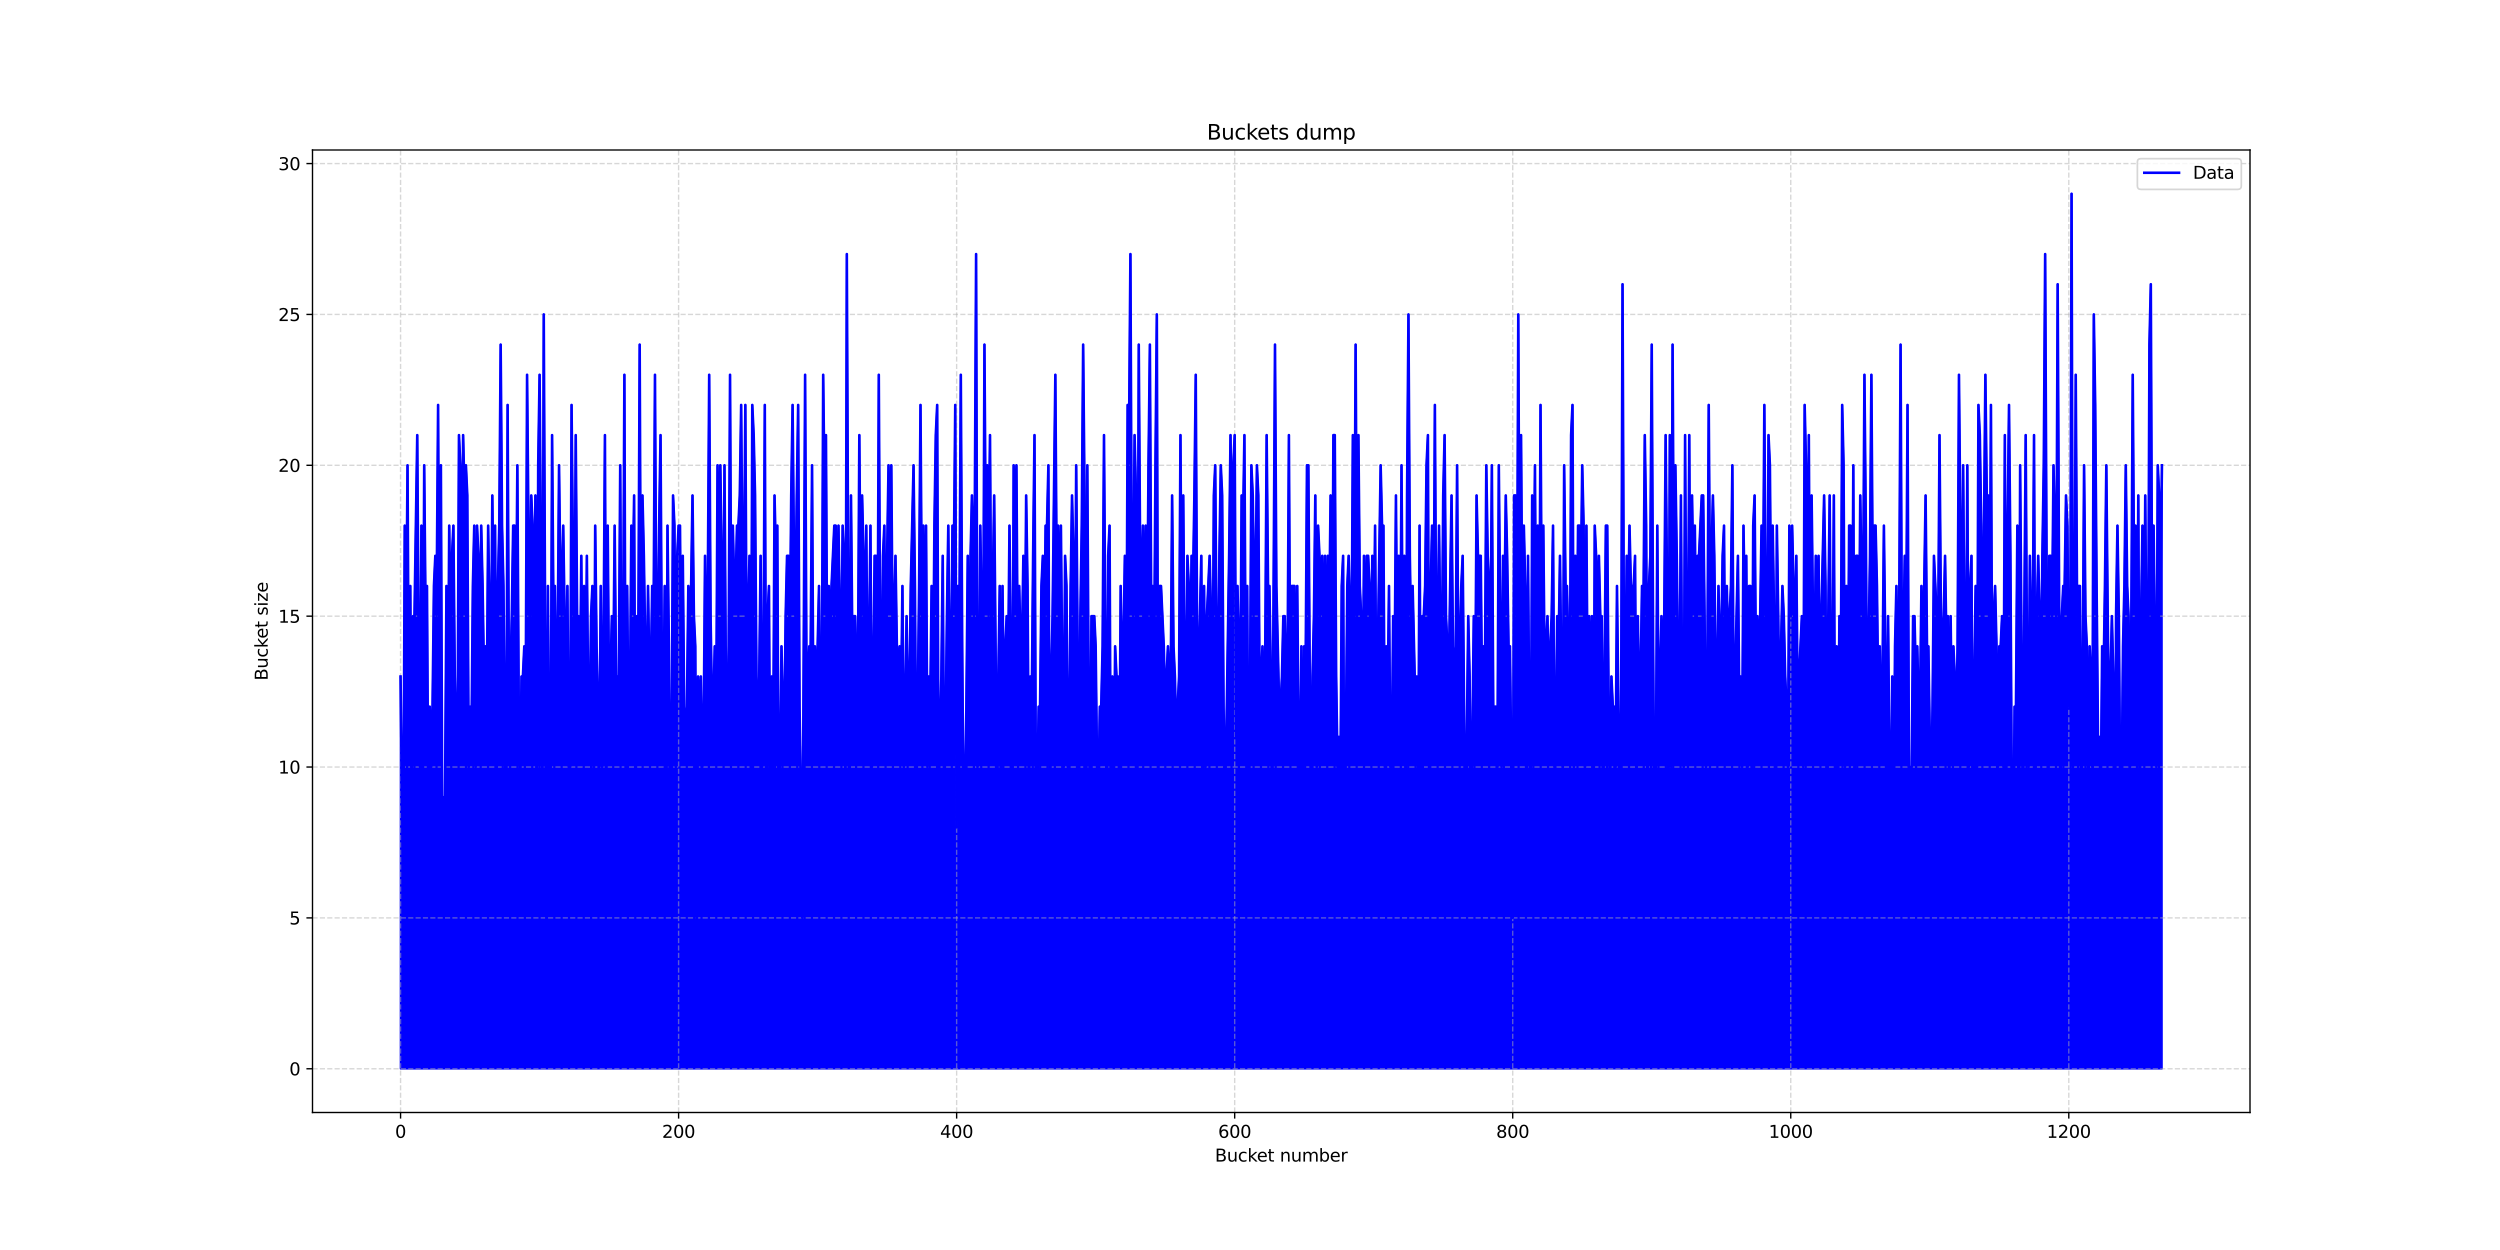 <?xml version="1.0" encoding="utf-8" standalone="no"?>
<!DOCTYPE svg PUBLIC "-//W3C//DTD SVG 1.1//EN"
  "http://www.w3.org/Graphics/SVG/1.1/DTD/svg11.dtd">
<svg xmlns:xlink="http://www.w3.org/1999/xlink" width="1440pt" height="720pt" viewBox="0 0 1440 720" xmlns="http://www.w3.org/2000/svg" version="1.1">
 <defs>
  <style type="text/css">*{stroke-linejoin: round; stroke-linecap: butt}</style>
 </defs>
 <g id="figure_1">
  <g id="patch_1">
   <path d="M 0 720 
L 1440 720 
L 1440 0 
L 0 0 
z
" style="fill: #ffffff"/>
  </g>
  <g id="axes_1">
   <g id="patch_2">
    <path d="M 180 640.8 
L 1296 640.8 
L 1296 86.4 
L 180 86.4 
z
" style="fill: #ffffff"/>
   </g>
   <g id="PolyCollection_1">
    <defs>
     <path id="mbc0f409b63" d="M 230.727 -104.4 
L 230.727 -330.331 
L 231.528 -260.814 
L 232.329 -226.055 
L 233.13 -417.228 
L 233.93 -347.71 
L 234.731 -451.986 
L 235.532 -295.572 
L 236.332 -382.469 
L 237.133 -243.434 
L 237.934 -365.09 
L 238.735 -365.09 
L 239.535 -417.228 
L 240.336 -469.366 
L 241.137 -347.71 
L 241.938 -278.193 
L 242.738 -417.228 
L 243.539 -260.814 
L 244.34 -451.986 
L 245.141 -365.09 
L 245.941 -382.469 
L 246.742 -243.434 
L 247.543 -312.952 
L 248.344 -278.193 
L 249.144 -312.952 
L 249.945 -382.469 
L 250.746 -399.848 
L 251.547 -382.469 
L 252.347 -486.745 
L 253.148 -295.572 
L 253.949 -451.986 
L 254.75 -243.434 
L 255.55 -260.814 
L 256.351 -260.814 
L 257.152 -382.469 
L 257.953 -295.572 
L 258.753 -417.228 
L 259.554 -347.71 
L 260.355 -399.848 
L 261.156 -417.228 
L 261.956 -330.331 
L 262.757 -295.572 
L 263.558 -295.572 
L 264.359 -469.366 
L 265.159 -451.986 
L 265.96 -330.331 
L 266.761 -469.366 
L 267.562 -434.607 
L 268.362 -451.986 
L 269.163 -434.607 
L 269.964 -278.193 
L 270.765 -312.952 
L 271.565 -295.572 
L 272.366 -382.469 
L 273.167 -417.228 
L 273.968 -278.193 
L 274.768 -417.228 
L 275.569 -399.848 
L 276.37 -330.331 
L 277.171 -417.228 
L 277.971 -382.469 
L 278.772 -330.331 
L 279.573 -347.71 
L 280.374 -312.952 
L 281.174 -417.228 
L 281.975 -365.09 
L 282.776 -330.331 
L 283.577 -434.607 
L 284.377 -365.09 
L 285.178 -417.228 
L 285.979 -260.814 
L 286.78 -382.469 
L 287.58 -417.228 
L 288.381 -521.503 
L 289.182 -417.228 
L 289.982 -382.469 
L 290.783 -295.572 
L 291.584 -243.434 
L 292.385 -486.745 
L 293.185 -312.952 
L 293.986 -330.331 
L 294.787 -365.09 
L 295.588 -417.228 
L 296.388 -417.228 
L 297.189 -347.71 
L 297.99 -451.986 
L 298.791 -312.952 
L 299.591 -260.814 
L 300.392 -330.331 
L 301.193 -330.331 
L 301.994 -347.71 
L 302.794 -312.952 
L 303.595 -504.124 
L 304.396 -417.228 
L 305.197 -347.71 
L 305.997 -434.607 
L 306.798 -417.228 
L 307.599 -330.331 
L 308.4 -434.607 
L 309.2 -208.676 
L 310.001 -451.986 
L 310.802 -504.124 
L 311.603 -399.848 
L 312.403 -260.814 
L 313.204 -538.883 
L 314.005 -365.09 
L 314.806 -173.917 
L 315.606 -382.469 
L 316.407 -260.814 
L 317.208 -278.193 
L 318.009 -469.366 
L 318.809 -365.09 
L 319.61 -382.469 
L 320.411 -312.952 
L 321.212 -347.71 
L 322.012 -451.986 
L 322.813 -382.469 
L 323.614 -382.469 
L 324.415 -417.228 
L 325.215 -365.09 
L 326.016 -312.952 
L 326.817 -382.469 
L 327.618 -278.193 
L 328.418 -278.193 
L 329.219 -486.745 
L 330.02 -399.848 
L 330.821 -330.331 
L 331.621 -469.366 
L 332.422 -365.09 
L 333.223 -365.09 
L 334.024 -312.952 
L 334.824 -399.848 
L 335.625 -295.572 
L 336.426 -382.469 
L 337.227 -295.572 
L 338.027 -399.848 
L 338.828 -312.952 
L 339.629 -295.572 
L 340.43 -365.09 
L 341.23 -382.469 
L 342.031 -260.814 
L 342.832 -417.228 
L 343.632 -347.71 
L 344.433 -312.952 
L 345.234 -278.193 
L 346.035 -382.469 
L 346.835 -278.193 
L 347.636 -347.71 
L 348.437 -469.366 
L 349.238 -260.814 
L 350.038 -417.228 
L 350.839 -312.952 
L 351.64 -330.331 
L 352.441 -365.09 
L 353.241 -330.331 
L 354.042 -417.228 
L 354.843 -330.331 
L 355.644 -330.331 
L 356.444 -330.331 
L 357.245 -451.986 
L 358.046 -295.572 
L 358.847 -330.331 
L 359.647 -504.124 
L 360.448 -243.434 
L 361.249 -382.469 
L 362.05 -295.572 
L 362.85 -312.952 
L 363.651 -417.228 
L 364.452 -382.469 
L 365.253 -434.607 
L 366.053 -243.434 
L 366.854 -365.09 
L 367.655 -347.71 
L 368.456 -521.503 
L 369.256 -312.952 
L 370.057 -434.607 
L 370.858 -399.848 
L 371.659 -347.71 
L 372.459 -312.952 
L 373.26 -382.469 
L 374.061 -330.331 
L 374.862 -330.331 
L 375.662 -382.469 
L 376.463 -365.09 
L 377.264 -504.124 
L 378.065 -347.71 
L 378.865 -347.71 
L 379.666 -417.228 
L 380.467 -469.366 
L 381.268 -330.331 
L 382.068 -295.572 
L 382.869 -382.469 
L 383.67 -208.676 
L 384.471 -417.228 
L 385.271 -347.71 
L 386.072 -226.055 
L 386.873 -295.572 
L 387.674 -434.607 
L 388.474 -417.228 
L 389.275 -278.193 
L 390.076 -399.848 
L 390.877 -417.228 
L 391.677 -417.228 
L 392.478 -312.952 
L 393.279 -399.848 
L 394.08 -312.952 
L 394.88 -295.572 
L 395.681 -312.952 
L 396.482 -382.469 
L 397.282 -365.09 
L 398.083 -382.469 
L 398.884 -434.607 
L 399.685 -365.09 
L 400.485 -347.71 
L 401.286 -173.917 
L 402.087 -330.331 
L 402.888 -295.572 
L 403.688 -330.331 
L 404.489 -278.193 
L 405.29 -295.572 
L 406.091 -399.848 
L 406.891 -330.331 
L 407.692 -382.469 
L 408.493 -504.124 
L 409.294 -365.09 
L 410.094 -312.952 
L 410.895 -312.952 
L 411.696 -347.71 
L 412.497 -295.572 
L 413.297 -451.986 
L 414.098 -382.469 
L 414.899 -451.986 
L 415.7 -399.848 
L 416.5 -295.572 
L 417.301 -451.986 
L 418.102 -330.331 
L 418.903 -295.572 
L 419.703 -347.71 
L 420.504 -504.124 
L 421.305 -330.331 
L 422.106 -417.228 
L 422.906 -382.469 
L 423.707 -382.469 
L 424.508 -417.228 
L 425.309 -417.228 
L 426.109 -434.607 
L 426.91 -486.745 
L 427.711 -382.469 
L 428.512 -382.469 
L 429.312 -486.745 
L 430.113 -330.331 
L 430.914 -365.09 
L 431.715 -399.848 
L 432.515 -260.814 
L 433.316 -486.745 
L 434.117 -469.366 
L 434.918 -434.607 
L 435.718 -330.331 
L 436.519 -295.572 
L 437.32 -330.331 
L 438.121 -399.848 
L 438.921 -278.193 
L 439.722 -330.331 
L 440.523 -486.745 
L 441.324 -260.814 
L 442.124 -365.09 
L 442.925 -382.469 
L 443.726 -226.055 
L 444.527 -330.331 
L 445.327 -278.193 
L 446.128 -434.607 
L 446.929 -399.848 
L 447.729 -417.228 
L 448.53 -226.055 
L 449.331 -278.193 
L 450.132 -347.71 
L 450.932 -312.952 
L 451.733 -295.572 
L 452.534 -365.09 
L 453.335 -399.848 
L 454.135 -399.848 
L 454.936 -347.71 
L 455.737 -434.607 
L 456.538 -486.745 
L 457.338 -399.848 
L 458.139 -365.09 
L 458.94 -434.607 
L 459.741 -486.745 
L 460.541 -312.952 
L 461.342 -260.814 
L 462.143 -191.297 
L 462.944 -347.71 
L 463.744 -504.124 
L 464.545 -330.331 
L 465.346 -330.331 
L 466.147 -347.71 
L 466.947 -347.71 
L 467.748 -451.986 
L 468.549 -295.572 
L 469.35 -347.71 
L 470.15 -312.952 
L 470.951 -347.71 
L 471.752 -382.469 
L 472.553 -295.572 
L 473.353 -312.952 
L 474.154 -504.124 
L 474.955 -434.607 
L 475.756 -469.366 
L 476.556 -312.952 
L 477.357 -382.469 
L 478.158 -347.71 
L 478.959 -382.469 
L 479.759 -399.848 
L 480.56 -417.228 
L 481.361 -417.228 
L 482.162 -347.71 
L 482.962 -417.228 
L 483.763 -365.09 
L 484.564 -330.331 
L 485.365 -417.228 
L 486.165 -399.848 
L 486.966 -260.814 
L 487.767 -573.641 
L 488.568 -382.469 
L 489.368 -260.814 
L 490.169 -434.607 
L 490.97 -347.71 
L 491.771 -365.09 
L 492.571 -365.09 
L 493.372 -330.331 
L 494.173 -330.331 
L 494.974 -469.366 
L 495.774 -365.09 
L 496.575 -434.607 
L 497.376 -399.848 
L 498.177 -347.71 
L 498.977 -417.228 
L 499.778 -312.952 
L 500.579 -347.71 
L 501.379 -417.228 
L 502.18 -278.193 
L 502.981 -330.331 
L 503.782 -399.848 
L 504.582 -399.848 
L 505.383 -312.952 
L 506.184 -504.124 
L 506.985 -347.71 
L 507.785 -312.952 
L 508.586 -399.848 
L 509.387 -417.228 
L 510.188 -295.572 
L 510.988 -399.848 
L 511.789 -451.986 
L 512.59 -382.469 
L 513.391 -451.986 
L 514.191 -347.71 
L 514.992 -365.09 
L 515.793 -399.848 
L 516.594 -347.71 
L 517.394 -330.331 
L 518.195 -347.71 
L 518.996 -312.952 
L 519.797 -382.469 
L 520.597 -278.193 
L 521.398 -312.952 
L 522.199 -365.09 
L 523 -312.952 
L 523.8 -312.952 
L 524.601 -382.469 
L 525.402 -417.228 
L 526.203 -451.986 
L 527.003 -382.469 
L 527.804 -260.814 
L 528.605 -312.952 
L 529.406 -382.469 
L 530.206 -486.745 
L 531.007 -365.09 
L 531.808 -417.228 
L 532.609 -330.331 
L 533.409 -417.228 
L 534.21 -278.193 
L 535.011 -330.331 
L 535.812 -312.952 
L 536.612 -382.469 
L 537.413 -312.952 
L 538.214 -417.228 
L 539.015 -469.366 
L 539.815 -486.745 
L 540.616 -260.814 
L 541.417 -295.572 
L 542.218 -330.331 
L 543.018 -399.848 
L 543.819 -260.814 
L 544.62 -295.572 
L 545.421 -365.09 
L 546.221 -417.228 
L 547.022 -330.331 
L 547.823 -330.331 
L 548.624 -417.228 
L 549.424 -399.848 
L 550.225 -486.745 
L 551.026 -243.434 
L 551.827 -382.469 
L 552.627 -365.09 
L 553.428 -504.124 
L 554.229 -347.71 
L 555.029 -243.434 
L 555.83 -260.814 
L 556.631 -312.952 
L 557.432 -399.848 
L 558.232 -295.572 
L 559.033 -399.848 
L 559.834 -434.607 
L 560.635 -399.848 
L 561.435 -417.228 
L 562.236 -573.641 
L 563.037 -278.193 
L 563.838 -295.572 
L 564.638 -417.228 
L 565.439 -365.09 
L 566.24 -312.952 
L 567.041 -521.503 
L 567.841 -399.848 
L 568.642 -451.986 
L 569.443 -399.848 
L 570.244 -469.366 
L 571.044 -330.331 
L 571.845 -382.469 
L 572.646 -434.607 
L 573.447 -347.71 
L 574.247 -243.434 
L 575.048 -330.331 
L 575.849 -382.469 
L 576.65 -226.055 
L 577.45 -382.469 
L 578.251 -295.572 
L 579.052 -347.71 
L 579.853 -365.09 
L 580.653 -330.331 
L 581.454 -417.228 
L 582.255 -347.71 
L 583.056 -208.676 
L 583.856 -451.986 
L 584.657 -417.228 
L 585.458 -451.986 
L 586.259 -330.331 
L 587.059 -382.469 
L 587.86 -347.71 
L 588.661 -347.71 
L 589.462 -399.848 
L 590.262 -330.331 
L 591.063 -434.607 
L 591.864 -382.469 
L 592.665 -260.814 
L 593.465 -330.331 
L 594.266 -312.952 
L 595.067 -399.848 
L 595.868 -469.366 
L 596.668 -260.814 
L 597.469 -260.814 
L 598.27 -312.952 
L 599.071 -312.952 
L 599.871 -382.469 
L 600.672 -399.848 
L 601.473 -347.71 
L 602.274 -417.228 
L 603.074 -417.228 
L 603.875 -451.986 
L 604.676 -226.055 
L 605.477 -330.331 
L 606.277 -365.09 
L 607.078 -434.607 
L 607.879 -504.124 
L 608.679 -382.469 
L 609.48 -417.228 
L 610.281 -347.71 
L 611.082 -417.228 
L 611.882 -330.331 
L 612.683 -278.193 
L 613.484 -399.848 
L 614.285 -382.469 
L 615.085 -278.193 
L 615.886 -295.572 
L 616.687 -382.469 
L 617.488 -434.607 
L 618.288 -399.848 
L 619.089 -330.331 
L 619.89 -451.986 
L 620.691 -347.71 
L 621.491 -260.814 
L 622.292 -365.09 
L 623.093 -417.228 
L 623.894 -521.503 
L 624.694 -434.607 
L 625.495 -208.676 
L 626.296 -451.986 
L 627.097 -312.952 
L 627.897 -260.814 
L 628.698 -365.09 
L 629.499 -365.09 
L 630.3 -365.09 
L 631.1 -347.71 
L 631.901 -278.193 
L 632.702 -260.814 
L 633.503 -312.952 
L 634.303 -312.952 
L 635.104 -347.71 
L 635.905 -469.366 
L 636.706 -347.71 
L 637.506 -243.434 
L 638.307 -399.848 
L 639.108 -417.228 
L 639.909 -226.055 
L 640.709 -330.331 
L 641.51 -260.814 
L 642.311 -347.71 
L 643.112 -330.331 
L 643.912 -330.331 
L 644.713 -260.814 
L 645.514 -382.469 
L 646.315 -330.331 
L 647.115 -347.71 
L 647.916 -399.848 
L 648.717 -295.572 
L 649.518 -486.745 
L 650.318 -469.366 
L 651.119 -573.641 
L 651.92 -382.469 
L 652.721 -365.09 
L 653.521 -469.366 
L 654.322 -434.607 
L 655.123 -260.814 
L 655.924 -521.503 
L 656.724 -399.848 
L 657.525 -382.469 
L 658.326 -417.228 
L 659.126 -347.71 
L 659.927 -417.228 
L 660.728 -347.71 
L 661.529 -451.986 
L 662.329 -521.503 
L 663.13 -365.09 
L 663.931 -382.469 
L 664.732 -330.331 
L 665.532 -451.986 
L 666.333 -538.883 
L 667.134 -260.814 
L 667.935 -382.469 
L 668.735 -382.469 
L 669.536 -365.09 
L 670.337 -347.71 
L 671.138 -312.952 
L 671.938 -330.331 
L 672.739 -347.71 
L 673.54 -330.331 
L 674.341 -330.331 
L 675.141 -434.607 
L 675.942 -347.71 
L 676.743 -330.331 
L 677.544 -295.572 
L 678.344 -312.952 
L 679.145 -330.331 
L 679.946 -469.366 
L 680.747 -330.331 
L 681.547 -434.607 
L 682.348 -330.331 
L 683.149 -312.952 
L 683.95 -399.848 
L 684.75 -382.469 
L 685.551 -330.331 
L 686.352 -399.848 
L 687.153 -382.469 
L 687.953 -434.607 
L 688.754 -504.124 
L 689.555 -347.71 
L 690.356 -330.331 
L 691.156 -365.09 
L 691.957 -399.848 
L 692.758 -243.434 
L 693.559 -382.469 
L 694.359 -278.193 
L 695.16 -365.09 
L 695.961 -382.469 
L 696.762 -399.848 
L 697.562 -365.09 
L 698.363 -295.572 
L 699.164 -434.607 
L 699.965 -451.986 
L 700.765 -347.71 
L 701.566 -312.952 
L 702.367 -399.848 
L 703.168 -451.986 
L 703.968 -434.607 
L 704.769 -312.952 
L 705.57 -260.814 
L 706.371 -295.572 
L 707.171 -347.71 
L 707.972 -399.848 
L 708.773 -469.366 
L 709.574 -399.848 
L 710.374 -451.986 
L 711.175 -469.366 
L 711.976 -295.572 
L 712.776 -382.469 
L 713.577 -347.71 
L 714.378 -312.952 
L 715.179 -434.607 
L 715.979 -417.228 
L 716.78 -469.366 
L 717.581 -312.952 
L 718.382 -382.469 
L 719.182 -226.055 
L 719.983 -312.952 
L 720.784 -451.986 
L 721.585 -434.607 
L 722.385 -382.469 
L 723.186 -382.469 
L 723.987 -451.986 
L 724.788 -434.607 
L 725.588 -312.952 
L 726.389 -330.331 
L 727.19 -347.71 
L 727.991 -295.572 
L 728.791 -347.71 
L 729.592 -469.366 
L 730.393 -382.469 
L 731.194 -382.469 
L 731.994 -330.331 
L 732.795 -243.434 
L 733.596 -382.469 
L 734.397 -521.503 
L 735.197 -382.469 
L 735.998 -347.71 
L 736.799 -312.952 
L 737.6 -312.952 
L 738.4 -330.331 
L 739.201 -365.09 
L 740.002 -365.09 
L 740.803 -330.331 
L 741.603 -330.331 
L 742.404 -469.366 
L 743.205 -312.952 
L 744.006 -382.469 
L 744.806 -382.469 
L 745.607 -382.469 
L 746.408 -312.952 
L 747.209 -382.469 
L 748.009 -295.572 
L 748.81 -260.814 
L 749.611 -347.71 
L 750.412 -226.055 
L 751.212 -347.71 
L 752.013 -330.331 
L 752.814 -451.986 
L 753.615 -451.986 
L 754.415 -330.331 
L 755.216 -243.434 
L 756.017 -330.331 
L 756.818 -365.09 
L 757.618 -434.607 
L 758.419 -278.193 
L 759.22 -417.228 
L 760.021 -399.848 
L 760.821 -382.469 
L 761.622 -399.848 
L 762.423 -330.331 
L 763.224 -399.848 
L 764.024 -312.952 
L 764.825 -399.848 
L 765.626 -365.09 
L 766.426 -434.607 
L 767.227 -295.572 
L 768.028 -469.366 
L 768.829 -469.366 
L 769.629 -330.331 
L 770.43 -278.193 
L 771.231 -295.572 
L 772.032 -260.814 
L 772.832 -382.469 
L 773.633 -399.848 
L 774.434 -208.676 
L 775.235 -295.572 
L 776.035 -382.469 
L 776.836 -399.848 
L 777.637 -365.09 
L 778.438 -330.331 
L 779.238 -469.366 
L 780.039 -365.09 
L 780.84 -521.503 
L 781.641 -365.09 
L 782.441 -469.366 
L 783.242 -382.469 
L 784.043 -365.09 
L 784.844 -295.572 
L 785.644 -399.848 
L 786.445 -330.331 
L 787.246 -399.848 
L 788.047 -399.848 
L 788.847 -382.469 
L 789.648 -330.331 
L 790.449 -399.848 
L 791.25 -347.71 
L 792.05 -417.228 
L 792.851 -295.572 
L 793.652 -347.71 
L 794.453 -399.848 
L 795.253 -451.986 
L 796.054 -417.228 
L 796.855 -417.228 
L 797.656 -278.193 
L 798.456 -347.71 
L 799.257 -312.952 
L 800.058 -382.469 
L 800.859 -278.193 
L 801.659 -278.193 
L 802.46 -365.09 
L 803.261 -330.331 
L 804.062 -434.607 
L 804.862 -330.331 
L 805.663 -399.848 
L 806.464 -312.952 
L 807.265 -451.986 
L 808.065 -330.331 
L 808.866 -399.848 
L 809.667 -243.434 
L 810.468 -434.607 
L 811.268 -538.883 
L 812.069 -399.848 
L 812.87 -347.71 
L 813.671 -382.469 
L 814.471 -347.71 
L 815.272 -312.952 
L 816.073 -330.331 
L 816.874 -260.814 
L 817.674 -417.228 
L 818.475 -260.814 
L 819.276 -365.09 
L 820.076 -365.09 
L 820.877 -382.469 
L 821.678 -451.986 
L 822.479 -469.366 
L 823.279 -243.434 
L 824.08 -382.469 
L 824.881 -417.228 
L 825.682 -330.331 
L 826.482 -486.745 
L 827.283 -347.71 
L 828.084 -347.71 
L 828.885 -417.228 
L 829.685 -347.71 
L 830.486 -330.331 
L 831.287 -434.607 
L 832.088 -469.366 
L 832.888 -365.09 
L 833.689 -347.71 
L 834.49 -330.331 
L 835.291 -382.469 
L 836.091 -434.607 
L 836.892 -347.71 
L 837.693 -330.331 
L 838.494 -347.71 
L 839.294 -451.986 
L 840.095 -312.952 
L 840.896 -347.71 
L 841.697 -382.469 
L 842.497 -399.848 
L 843.298 -312.952 
L 844.099 -208.676 
L 844.9 -295.572 
L 845.7 -365.09 
L 846.501 -330.331 
L 847.302 -226.055 
L 848.103 -295.572 
L 848.903 -365.09 
L 849.704 -312.952 
L 850.505 -434.607 
L 851.306 -399.848 
L 852.106 -399.848 
L 852.907 -399.848 
L 853.708 -312.952 
L 854.509 -347.71 
L 855.309 -330.331 
L 856.11 -451.986 
L 856.911 -399.848 
L 857.712 -382.469 
L 858.512 -347.71 
L 859.313 -451.986 
L 860.114 -312.952 
L 860.915 -312.952 
L 861.715 -312.952 
L 862.516 -278.193 
L 863.317 -451.986 
L 864.118 -365.09 
L 864.918 -278.193 
L 865.719 -399.848 
L 866.52 -365.09 
L 867.321 -434.607 
L 868.121 -399.848 
L 868.922 -347.71 
L 869.723 -347.71 
L 870.523 -278.193 
L 871.324 -191.297 
L 872.125 -434.607 
L 872.926 -434.607 
L 873.726 -330.331 
L 874.527 -538.883 
L 875.328 -347.71 
L 876.129 -469.366 
L 876.929 -347.71 
L 877.73 -417.228 
L 878.531 -382.469 
L 879.332 -243.434 
L 880.132 -399.848 
L 880.933 -295.572 
L 881.734 -260.814 
L 882.535 -434.607 
L 883.335 -365.09 
L 884.136 -451.986 
L 884.937 -312.952 
L 885.738 -417.228 
L 886.538 -312.952 
L 887.339 -486.745 
L 888.14 -347.71 
L 888.941 -417.228 
L 889.741 -330.331 
L 890.542 -347.71 
L 891.343 -365.09 
L 892.144 -312.952 
L 892.944 -347.71 
L 893.745 -365.09 
L 894.546 -417.228 
L 895.347 -278.193 
L 896.147 -295.572 
L 896.948 -365.09 
L 897.749 -347.71 
L 898.55 -399.848 
L 899.35 -330.331 
L 900.151 -278.193 
L 900.952 -451.986 
L 901.753 -382.469 
L 902.553 -382.469 
L 903.354 -347.71 
L 904.155 -295.572 
L 904.956 -469.366 
L 905.756 -486.745 
L 906.557 -278.193 
L 907.358 -399.848 
L 908.159 -330.331 
L 908.959 -417.228 
L 909.76 -417.228 
L 910.561 -382.469 
L 911.362 -451.986 
L 912.162 -417.228 
L 912.963 -278.193 
L 913.764 -417.228 
L 914.565 -312.952 
L 915.365 -365.09 
L 916.166 -312.952 
L 916.967 -365.09 
L 917.768 -208.676 
L 918.568 -417.228 
L 919.369 -399.848 
L 920.17 -347.71 
L 920.971 -399.848 
L 921.771 -365.09 
L 922.572 -365.09 
L 923.373 -243.434 
L 924.173 -330.331 
L 924.974 -417.228 
L 925.775 -417.228 
L 926.576 -312.952 
L 927.376 -260.814 
L 928.177 -330.331 
L 928.978 -312.952 
L 929.779 -312.952 
L 930.579 -278.193 
L 931.38 -382.469 
L 932.181 -312.952 
L 932.982 -243.434 
L 933.782 -312.952 
L 934.583 -556.262 
L 935.384 -347.71 
L 936.185 -312.952 
L 936.985 -399.848 
L 937.786 -365.09 
L 938.587 -417.228 
L 939.388 -382.469 
L 940.188 -382.469 
L 940.989 -382.469 
L 941.79 -399.848 
L 942.591 -260.814 
L 943.391 -365.09 
L 944.192 -312.952 
L 944.993 -330.331 
L 945.794 -382.469 
L 946.594 -365.09 
L 947.395 -469.366 
L 948.196 -417.228 
L 948.997 -243.434 
L 949.797 -382.469 
L 950.598 -399.848 
L 951.399 -521.503 
L 952.2 -347.71 
L 953 -226.055 
L 953.801 -278.193 
L 954.602 -417.228 
L 955.403 -295.572 
L 956.203 -330.331 
L 957.004 -365.09 
L 957.805 -330.331 
L 958.606 -365.09 
L 959.406 -469.366 
L 960.207 -382.469 
L 961.008 -243.434 
L 961.809 -469.366 
L 962.609 -278.193 
L 963.41 -521.503 
L 964.211 -365.09 
L 965.012 -451.986 
L 965.812 -399.848 
L 966.613 -330.331 
L 967.414 -312.952 
L 968.215 -434.607 
L 969.015 -295.572 
L 969.816 -278.193 
L 970.617 -469.366 
L 971.418 -330.331 
L 972.218 -330.331 
L 973.019 -469.366 
L 973.82 -295.572 
L 974.621 -434.607 
L 975.421 -382.469 
L 976.222 -417.228 
L 977.023 -347.71 
L 977.823 -399.848 
L 978.624 -399.848 
L 979.425 -417.228 
L 980.226 -434.607 
L 981.026 -434.607 
L 981.827 -365.09 
L 982.628 -278.193 
L 983.429 -330.331 
L 984.229 -486.745 
L 985.03 -365.09 
L 985.831 -399.848 
L 986.632 -434.607 
L 987.432 -399.848 
L 988.233 -330.331 
L 989.034 -312.952 
L 989.835 -382.469 
L 990.635 -347.71 
L 991.436 -347.71 
L 992.237 -399.848 
L 993.038 -417.228 
L 993.838 -295.572 
L 994.639 -382.469 
L 995.44 -347.71 
L 996.241 -365.09 
L 997.041 -382.469 
L 997.842 -451.986 
L 998.643 -295.572 
L 999.444 -330.331 
L 1000.244 -365.09 
L 1001.045 -399.848 
L 1001.846 -312.952 
L 1002.647 -330.331 
L 1003.447 -278.193 
L 1004.248 -417.228 
L 1005.049 -365.09 
L 1005.85 -399.848 
L 1006.65 -278.193 
L 1007.451 -382.469 
L 1008.252 -382.469 
L 1009.053 -260.814 
L 1009.853 -417.228 
L 1010.654 -434.607 
L 1011.455 -330.331 
L 1012.256 -365.09 
L 1013.056 -330.331 
L 1013.857 -365.09 
L 1014.658 -417.228 
L 1015.459 -365.09 
L 1016.259 -486.745 
L 1017.06 -365.09 
L 1017.861 -295.572 
L 1018.662 -469.366 
L 1019.462 -451.986 
L 1020.263 -347.71 
L 1021.064 -417.228 
L 1021.865 -365.09 
L 1022.665 -226.055 
L 1023.466 -417.228 
L 1024.267 -365.09 
L 1025.068 -295.572 
L 1025.868 -347.71 
L 1026.669 -382.469 
L 1027.47 -365.09 
L 1028.271 -330.331 
L 1029.071 -312.952 
L 1029.872 -278.193 
L 1030.673 -417.228 
L 1031.473 -365.09 
L 1032.274 -417.228 
L 1033.075 -382.469 
L 1033.876 -347.71 
L 1034.676 -399.848 
L 1035.477 -312.952 
L 1036.278 -330.331 
L 1037.079 -347.71 
L 1037.879 -365.09 
L 1038.68 -278.193 
L 1039.481 -486.745 
L 1040.282 -451.986 
L 1041.082 -330.331 
L 1041.883 -469.366 
L 1042.684 -312.952 
L 1043.485 -434.607 
L 1044.285 -365.09 
L 1045.086 -330.331 
L 1045.887 -399.848 
L 1046.688 -365.09 
L 1047.488 -399.848 
L 1048.289 -312.952 
L 1049.09 -365.09 
L 1049.891 -399.848 
L 1050.691 -434.607 
L 1051.492 -382.469 
L 1052.293 -226.055 
L 1053.094 -365.09 
L 1053.894 -434.607 
L 1054.695 -312.952 
L 1055.496 -312.952 
L 1056.297 -434.607 
L 1057.097 -243.434 
L 1057.898 -347.71 
L 1058.699 -260.814 
L 1059.5 -365.09 
L 1060.3 -330.331 
L 1061.101 -486.745 
L 1061.902 -451.986 
L 1062.703 -278.193 
L 1063.503 -382.469 
L 1064.304 -295.572 
L 1065.105 -417.228 
L 1065.906 -417.228 
L 1066.706 -295.572 
L 1067.507 -451.986 
L 1068.308 -226.055 
L 1069.109 -399.848 
L 1069.909 -399.848 
L 1070.71 -330.331 
L 1071.511 -434.607 
L 1072.312 -382.469 
L 1073.112 -365.09 
L 1073.913 -504.124 
L 1074.714 -417.228 
L 1075.515 -295.572 
L 1076.315 -347.71 
L 1077.116 -399.848 
L 1077.917 -504.124 
L 1078.718 -382.469 
L 1079.518 -417.228 
L 1080.319 -417.228 
L 1081.12 -382.469 
L 1081.92 -312.952 
L 1082.721 -347.71 
L 1083.522 -295.572 
L 1084.323 -330.331 
L 1085.123 -417.228 
L 1085.924 -347.71 
L 1086.725 -226.055 
L 1087.526 -365.09 
L 1088.326 -278.193 
L 1089.127 -243.434 
L 1089.928 -330.331 
L 1090.729 -243.434 
L 1091.529 -347.71 
L 1092.33 -382.469 
L 1093.131 -330.331 
L 1093.932 -365.09 
L 1094.732 -521.503 
L 1095.533 -330.331 
L 1096.334 -347.71 
L 1097.135 -399.848 
L 1097.935 -347.71 
L 1098.736 -486.745 
L 1099.537 -278.193 
L 1100.338 -278.193 
L 1101.138 -278.193 
L 1101.939 -365.09 
L 1102.74 -365.09 
L 1103.541 -330.331 
L 1104.341 -347.71 
L 1105.142 -312.952 
L 1105.943 -312.952 
L 1106.744 -382.469 
L 1107.544 -330.331 
L 1108.345 -382.469 
L 1109.146 -434.607 
L 1109.947 -347.71 
L 1110.747 -347.71 
L 1111.548 -295.572 
L 1112.349 -260.814 
L 1113.15 -312.952 
L 1113.95 -399.848 
L 1114.751 -382.469 
L 1115.552 -365.09 
L 1116.353 -347.71 
L 1117.153 -469.366 
L 1117.954 -365.09 
L 1118.755 -347.71 
L 1119.556 -365.09 
L 1120.356 -399.848 
L 1121.157 -347.71 
L 1121.958 -365.09 
L 1122.759 -260.814 
L 1123.559 -365.09 
L 1124.36 -295.572 
L 1125.161 -347.71 
L 1125.962 -330.331 
L 1126.762 -295.572 
L 1127.563 -347.71 
L 1128.364 -504.124 
L 1129.165 -417.228 
L 1129.965 -330.331 
L 1130.766 -451.986 
L 1131.567 -347.71 
L 1132.368 -312.952 
L 1133.168 -451.986 
L 1133.969 -278.193 
L 1134.77 -382.469 
L 1135.57 -399.848 
L 1136.371 -208.676 
L 1137.172 -330.331 
L 1137.973 -382.469 
L 1138.773 -278.193 
L 1139.574 -486.745 
L 1140.375 -469.366 
L 1141.176 -417.228 
L 1141.976 -312.952 
L 1142.777 -417.228 
L 1143.578 -504.124 
L 1144.379 -434.607 
L 1145.179 -434.607 
L 1145.98 -330.331 
L 1146.781 -486.745 
L 1147.582 -295.572 
L 1148.382 -365.09 
L 1149.183 -382.469 
L 1149.984 -347.71 
L 1150.785 -278.193 
L 1151.585 -347.71 
L 1152.386 -347.71 
L 1153.187 -365.09 
L 1153.988 -278.193 
L 1154.788 -469.366 
L 1155.589 -260.814 
L 1156.39 -417.228 
L 1157.191 -486.745 
L 1157.991 -399.848 
L 1158.792 -260.814 
L 1159.593 -208.676 
L 1160.394 -312.952 
L 1161.194 -312.952 
L 1161.995 -417.228 
L 1162.796 -208.676 
L 1163.597 -451.986 
L 1164.397 -347.71 
L 1165.198 -243.434 
L 1165.999 -365.09 
L 1166.8 -469.366 
L 1167.6 -330.331 
L 1168.401 -278.193 
L 1169.202 -399.848 
L 1170.003 -347.71 
L 1170.803 -347.71 
L 1171.604 -469.366 
L 1172.405 -260.814 
L 1173.206 -365.09 
L 1174.006 -399.848 
L 1174.807 -365.09 
L 1175.608 -330.331 
L 1176.409 -399.848 
L 1177.209 -451.986 
L 1178.01 -573.641 
L 1178.811 -399.848 
L 1179.612 -260.814 
L 1180.412 -399.848 
L 1181.213 -399.848 
L 1182.014 -365.09 
L 1182.815 -451.986 
L 1183.615 -417.228 
L 1184.416 -365.09 
L 1185.217 -556.262 
L 1186.018 -382.469 
L 1186.818 -243.434 
L 1187.619 -365.09 
L 1188.42 -382.469 
L 1189.22 -382.469 
L 1190.021 -434.607 
L 1190.822 -417.228 
L 1191.623 -312.952 
L 1192.423 -312.952 
L 1193.224 -608.4 
L 1194.025 -278.193 
L 1194.826 -330.331 
L 1195.626 -504.124 
L 1196.427 -365.09 
L 1197.228 -382.469 
L 1198.029 -382.469 
L 1198.829 -243.434 
L 1199.63 -330.331 
L 1200.431 -451.986 
L 1201.232 -365.09 
L 1202.032 -347.71 
L 1202.833 -243.434 
L 1203.634 -347.71 
L 1204.435 -330.331 
L 1205.235 -278.193 
L 1206.036 -538.883 
L 1206.837 -486.745 
L 1207.638 -382.469 
L 1208.438 -295.572 
L 1209.239 -295.572 
L 1210.04 -260.814 
L 1210.841 -347.71 
L 1211.641 -330.331 
L 1212.442 -382.469 
L 1213.243 -451.986 
L 1214.044 -365.09 
L 1214.844 -295.572 
L 1215.645 -330.331 
L 1216.446 -365.09 
L 1217.247 -330.331 
L 1218.047 -191.297 
L 1218.848 -365.09 
L 1219.649 -417.228 
L 1220.45 -365.09 
L 1221.25 -260.814 
L 1222.051 -260.814 
L 1222.852 -347.71 
L 1223.653 -382.469 
L 1224.453 -451.986 
L 1225.254 -382.469 
L 1226.055 -365.09 
L 1226.856 -278.193 
L 1227.656 -365.09 
L 1228.457 -504.124 
L 1229.258 -382.469 
L 1230.059 -417.228 
L 1230.859 -295.572 
L 1231.66 -434.607 
L 1232.461 -243.434 
L 1233.262 -365.09 
L 1234.062 -417.228 
L 1234.863 -312.952 
L 1235.664 -434.607 
L 1236.465 -330.331 
L 1237.265 -312.952 
L 1238.066 -521.503 
L 1238.867 -556.262 
L 1239.668 -347.71 
L 1240.468 -417.228 
L 1241.269 -347.71 
L 1242.07 -278.193 
L 1242.87 -451.986 
L 1243.671 -434.607 
L 1244.472 -382.469 
L 1245.273 -451.986 
L 1245.273 -104.4 
L 1245.273 -104.4 
L 1244.472 -104.4 
L 1243.671 -104.4 
L 1242.87 -104.4 
L 1242.07 -104.4 
L 1241.269 -104.4 
L 1240.468 -104.4 
L 1239.668 -104.4 
L 1238.867 -104.4 
L 1238.066 -104.4 
L 1237.265 -104.4 
L 1236.465 -104.4 
L 1235.664 -104.4 
L 1234.863 -104.4 
L 1234.062 -104.4 
L 1233.262 -104.4 
L 1232.461 -104.4 
L 1231.66 -104.4 
L 1230.859 -104.4 
L 1230.059 -104.4 
L 1229.258 -104.4 
L 1228.457 -104.4 
L 1227.656 -104.4 
L 1226.856 -104.4 
L 1226.055 -104.4 
L 1225.254 -104.4 
L 1224.453 -104.4 
L 1223.653 -104.4 
L 1222.852 -104.4 
L 1222.051 -104.4 
L 1221.25 -104.4 
L 1220.45 -104.4 
L 1219.649 -104.4 
L 1218.848 -104.4 
L 1218.047 -104.4 
L 1217.247 -104.4 
L 1216.446 -104.4 
L 1215.645 -104.4 
L 1214.844 -104.4 
L 1214.044 -104.4 
L 1213.243 -104.4 
L 1212.442 -104.4 
L 1211.641 -104.4 
L 1210.841 -104.4 
L 1210.04 -104.4 
L 1209.239 -104.4 
L 1208.438 -104.4 
L 1207.638 -104.4 
L 1206.837 -104.4 
L 1206.036 -104.4 
L 1205.235 -104.4 
L 1204.435 -104.4 
L 1203.634 -104.4 
L 1202.833 -104.4 
L 1202.032 -104.4 
L 1201.232 -104.4 
L 1200.431 -104.4 
L 1199.63 -104.4 
L 1198.829 -104.4 
L 1198.029 -104.4 
L 1197.228 -104.4 
L 1196.427 -104.4 
L 1195.626 -104.4 
L 1194.826 -104.4 
L 1194.025 -104.4 
L 1193.224 -104.4 
L 1192.423 -104.4 
L 1191.623 -104.4 
L 1190.822 -104.4 
L 1190.021 -104.4 
L 1189.22 -104.4 
L 1188.42 -104.4 
L 1187.619 -104.4 
L 1186.818 -104.4 
L 1186.018 -104.4 
L 1185.217 -104.4 
L 1184.416 -104.4 
L 1183.615 -104.4 
L 1182.815 -104.4 
L 1182.014 -104.4 
L 1181.213 -104.4 
L 1180.412 -104.4 
L 1179.612 -104.4 
L 1178.811 -104.4 
L 1178.01 -104.4 
L 1177.209 -104.4 
L 1176.409 -104.4 
L 1175.608 -104.4 
L 1174.807 -104.4 
L 1174.006 -104.4 
L 1173.206 -104.4 
L 1172.405 -104.4 
L 1171.604 -104.4 
L 1170.803 -104.4 
L 1170.003 -104.4 
L 1169.202 -104.4 
L 1168.401 -104.4 
L 1167.6 -104.4 
L 1166.8 -104.4 
L 1165.999 -104.4 
L 1165.198 -104.4 
L 1164.397 -104.4 
L 1163.597 -104.4 
L 1162.796 -104.4 
L 1161.995 -104.4 
L 1161.194 -104.4 
L 1160.394 -104.4 
L 1159.593 -104.4 
L 1158.792 -104.4 
L 1157.991 -104.4 
L 1157.191 -104.4 
L 1156.39 -104.4 
L 1155.589 -104.4 
L 1154.788 -104.4 
L 1153.988 -104.4 
L 1153.187 -104.4 
L 1152.386 -104.4 
L 1151.585 -104.4 
L 1150.785 -104.4 
L 1149.984 -104.4 
L 1149.183 -104.4 
L 1148.382 -104.4 
L 1147.582 -104.4 
L 1146.781 -104.4 
L 1145.98 -104.4 
L 1145.179 -104.4 
L 1144.379 -104.4 
L 1143.578 -104.4 
L 1142.777 -104.4 
L 1141.976 -104.4 
L 1141.176 -104.4 
L 1140.375 -104.4 
L 1139.574 -104.4 
L 1138.773 -104.4 
L 1137.973 -104.4 
L 1137.172 -104.4 
L 1136.371 -104.4 
L 1135.57 -104.4 
L 1134.77 -104.4 
L 1133.969 -104.4 
L 1133.168 -104.4 
L 1132.368 -104.4 
L 1131.567 -104.4 
L 1130.766 -104.4 
L 1129.965 -104.4 
L 1129.165 -104.4 
L 1128.364 -104.4 
L 1127.563 -104.4 
L 1126.762 -104.4 
L 1125.962 -104.4 
L 1125.161 -104.4 
L 1124.36 -104.4 
L 1123.559 -104.4 
L 1122.759 -104.4 
L 1121.958 -104.4 
L 1121.157 -104.4 
L 1120.356 -104.4 
L 1119.556 -104.4 
L 1118.755 -104.4 
L 1117.954 -104.4 
L 1117.153 -104.4 
L 1116.353 -104.4 
L 1115.552 -104.4 
L 1114.751 -104.4 
L 1113.95 -104.4 
L 1113.15 -104.4 
L 1112.349 -104.4 
L 1111.548 -104.4 
L 1110.747 -104.4 
L 1109.947 -104.4 
L 1109.146 -104.4 
L 1108.345 -104.4 
L 1107.544 -104.4 
L 1106.744 -104.4 
L 1105.943 -104.4 
L 1105.142 -104.4 
L 1104.341 -104.4 
L 1103.541 -104.4 
L 1102.74 -104.4 
L 1101.939 -104.4 
L 1101.138 -104.4 
L 1100.338 -104.4 
L 1099.537 -104.4 
L 1098.736 -104.4 
L 1097.935 -104.4 
L 1097.135 -104.4 
L 1096.334 -104.4 
L 1095.533 -104.4 
L 1094.732 -104.4 
L 1093.932 -104.4 
L 1093.131 -104.4 
L 1092.33 -104.4 
L 1091.529 -104.4 
L 1090.729 -104.4 
L 1089.928 -104.4 
L 1089.127 -104.4 
L 1088.326 -104.4 
L 1087.526 -104.4 
L 1086.725 -104.4 
L 1085.924 -104.4 
L 1085.123 -104.4 
L 1084.323 -104.4 
L 1083.522 -104.4 
L 1082.721 -104.4 
L 1081.92 -104.4 
L 1081.12 -104.4 
L 1080.319 -104.4 
L 1079.518 -104.4 
L 1078.718 -104.4 
L 1077.917 -104.4 
L 1077.116 -104.4 
L 1076.315 -104.4 
L 1075.515 -104.4 
L 1074.714 -104.4 
L 1073.913 -104.4 
L 1073.112 -104.4 
L 1072.312 -104.4 
L 1071.511 -104.4 
L 1070.71 -104.4 
L 1069.909 -104.4 
L 1069.109 -104.4 
L 1068.308 -104.4 
L 1067.507 -104.4 
L 1066.706 -104.4 
L 1065.906 -104.4 
L 1065.105 -104.4 
L 1064.304 -104.4 
L 1063.503 -104.4 
L 1062.703 -104.4 
L 1061.902 -104.4 
L 1061.101 -104.4 
L 1060.3 -104.4 
L 1059.5 -104.4 
L 1058.699 -104.4 
L 1057.898 -104.4 
L 1057.097 -104.4 
L 1056.297 -104.4 
L 1055.496 -104.4 
L 1054.695 -104.4 
L 1053.894 -104.4 
L 1053.094 -104.4 
L 1052.293 -104.4 
L 1051.492 -104.4 
L 1050.691 -104.4 
L 1049.891 -104.4 
L 1049.09 -104.4 
L 1048.289 -104.4 
L 1047.488 -104.4 
L 1046.688 -104.4 
L 1045.887 -104.4 
L 1045.086 -104.4 
L 1044.285 -104.4 
L 1043.485 -104.4 
L 1042.684 -104.4 
L 1041.883 -104.4 
L 1041.082 -104.4 
L 1040.282 -104.4 
L 1039.481 -104.4 
L 1038.68 -104.4 
L 1037.879 -104.4 
L 1037.079 -104.4 
L 1036.278 -104.4 
L 1035.477 -104.4 
L 1034.676 -104.4 
L 1033.876 -104.4 
L 1033.075 -104.4 
L 1032.274 -104.4 
L 1031.473 -104.4 
L 1030.673 -104.4 
L 1029.872 -104.4 
L 1029.071 -104.4 
L 1028.271 -104.4 
L 1027.47 -104.4 
L 1026.669 -104.4 
L 1025.868 -104.4 
L 1025.068 -104.4 
L 1024.267 -104.4 
L 1023.466 -104.4 
L 1022.665 -104.4 
L 1021.865 -104.4 
L 1021.064 -104.4 
L 1020.263 -104.4 
L 1019.462 -104.4 
L 1018.662 -104.4 
L 1017.861 -104.4 
L 1017.06 -104.4 
L 1016.259 -104.4 
L 1015.459 -104.4 
L 1014.658 -104.4 
L 1013.857 -104.4 
L 1013.056 -104.4 
L 1012.256 -104.4 
L 1011.455 -104.4 
L 1010.654 -104.4 
L 1009.853 -104.4 
L 1009.053 -104.4 
L 1008.252 -104.4 
L 1007.451 -104.4 
L 1006.65 -104.4 
L 1005.85 -104.4 
L 1005.049 -104.4 
L 1004.248 -104.4 
L 1003.447 -104.4 
L 1002.647 -104.4 
L 1001.846 -104.4 
L 1001.045 -104.4 
L 1000.244 -104.4 
L 999.444 -104.4 
L 998.643 -104.4 
L 997.842 -104.4 
L 997.041 -104.4 
L 996.241 -104.4 
L 995.44 -104.4 
L 994.639 -104.4 
L 993.838 -104.4 
L 993.038 -104.4 
L 992.237 -104.4 
L 991.436 -104.4 
L 990.635 -104.4 
L 989.835 -104.4 
L 989.034 -104.4 
L 988.233 -104.4 
L 987.432 -104.4 
L 986.632 -104.4 
L 985.831 -104.4 
L 985.03 -104.4 
L 984.229 -104.4 
L 983.429 -104.4 
L 982.628 -104.4 
L 981.827 -104.4 
L 981.026 -104.4 
L 980.226 -104.4 
L 979.425 -104.4 
L 978.624 -104.4 
L 977.823 -104.4 
L 977.023 -104.4 
L 976.222 -104.4 
L 975.421 -104.4 
L 974.621 -104.4 
L 973.82 -104.4 
L 973.019 -104.4 
L 972.218 -104.4 
L 971.418 -104.4 
L 970.617 -104.4 
L 969.816 -104.4 
L 969.015 -104.4 
L 968.215 -104.4 
L 967.414 -104.4 
L 966.613 -104.4 
L 965.812 -104.4 
L 965.012 -104.4 
L 964.211 -104.4 
L 963.41 -104.4 
L 962.609 -104.4 
L 961.809 -104.4 
L 961.008 -104.4 
L 960.207 -104.4 
L 959.406 -104.4 
L 958.606 -104.4 
L 957.805 -104.4 
L 957.004 -104.4 
L 956.203 -104.4 
L 955.403 -104.4 
L 954.602 -104.4 
L 953.801 -104.4 
L 953 -104.4 
L 952.2 -104.4 
L 951.399 -104.4 
L 950.598 -104.4 
L 949.797 -104.4 
L 948.997 -104.4 
L 948.196 -104.4 
L 947.395 -104.4 
L 946.594 -104.4 
L 945.794 -104.4 
L 944.993 -104.4 
L 944.192 -104.4 
L 943.391 -104.4 
L 942.591 -104.4 
L 941.79 -104.4 
L 940.989 -104.4 
L 940.188 -104.4 
L 939.388 -104.4 
L 938.587 -104.4 
L 937.786 -104.4 
L 936.985 -104.4 
L 936.185 -104.4 
L 935.384 -104.4 
L 934.583 -104.4 
L 933.782 -104.4 
L 932.982 -104.4 
L 932.181 -104.4 
L 931.38 -104.4 
L 930.579 -104.4 
L 929.779 -104.4 
L 928.978 -104.4 
L 928.177 -104.4 
L 927.376 -104.4 
L 926.576 -104.4 
L 925.775 -104.4 
L 924.974 -104.4 
L 924.173 -104.4 
L 923.373 -104.4 
L 922.572 -104.4 
L 921.771 -104.4 
L 920.971 -104.4 
L 920.17 -104.4 
L 919.369 -104.4 
L 918.568 -104.4 
L 917.768 -104.4 
L 916.967 -104.4 
L 916.166 -104.4 
L 915.365 -104.4 
L 914.565 -104.4 
L 913.764 -104.4 
L 912.963 -104.4 
L 912.162 -104.4 
L 911.362 -104.4 
L 910.561 -104.4 
L 909.76 -104.4 
L 908.959 -104.4 
L 908.159 -104.4 
L 907.358 -104.4 
L 906.557 -104.4 
L 905.756 -104.4 
L 904.956 -104.4 
L 904.155 -104.4 
L 903.354 -104.4 
L 902.553 -104.4 
L 901.753 -104.4 
L 900.952 -104.4 
L 900.151 -104.4 
L 899.35 -104.4 
L 898.55 -104.4 
L 897.749 -104.4 
L 896.948 -104.4 
L 896.147 -104.4 
L 895.347 -104.4 
L 894.546 -104.4 
L 893.745 -104.4 
L 892.944 -104.4 
L 892.144 -104.4 
L 891.343 -104.4 
L 890.542 -104.4 
L 889.741 -104.4 
L 888.941 -104.4 
L 888.14 -104.4 
L 887.339 -104.4 
L 886.538 -104.4 
L 885.738 -104.4 
L 884.937 -104.4 
L 884.136 -104.4 
L 883.335 -104.4 
L 882.535 -104.4 
L 881.734 -104.4 
L 880.933 -104.4 
L 880.132 -104.4 
L 879.332 -104.4 
L 878.531 -104.4 
L 877.73 -104.4 
L 876.929 -104.4 
L 876.129 -104.4 
L 875.328 -104.4 
L 874.527 -104.4 
L 873.726 -104.4 
L 872.926 -104.4 
L 872.125 -104.4 
L 871.324 -104.4 
L 870.523 -104.4 
L 869.723 -104.4 
L 868.922 -104.4 
L 868.121 -104.4 
L 867.321 -104.4 
L 866.52 -104.4 
L 865.719 -104.4 
L 864.918 -104.4 
L 864.118 -104.4 
L 863.317 -104.4 
L 862.516 -104.4 
L 861.715 -104.4 
L 860.915 -104.4 
L 860.114 -104.4 
L 859.313 -104.4 
L 858.512 -104.4 
L 857.712 -104.4 
L 856.911 -104.4 
L 856.11 -104.4 
L 855.309 -104.4 
L 854.509 -104.4 
L 853.708 -104.4 
L 852.907 -104.4 
L 852.106 -104.4 
L 851.306 -104.4 
L 850.505 -104.4 
L 849.704 -104.4 
L 848.903 -104.4 
L 848.103 -104.4 
L 847.302 -104.4 
L 846.501 -104.4 
L 845.7 -104.4 
L 844.9 -104.4 
L 844.099 -104.4 
L 843.298 -104.4 
L 842.497 -104.4 
L 841.697 -104.4 
L 840.896 -104.4 
L 840.095 -104.4 
L 839.294 -104.4 
L 838.494 -104.4 
L 837.693 -104.4 
L 836.892 -104.4 
L 836.091 -104.4 
L 835.291 -104.4 
L 834.49 -104.4 
L 833.689 -104.4 
L 832.888 -104.4 
L 832.088 -104.4 
L 831.287 -104.4 
L 830.486 -104.4 
L 829.685 -104.4 
L 828.885 -104.4 
L 828.084 -104.4 
L 827.283 -104.4 
L 826.482 -104.4 
L 825.682 -104.4 
L 824.881 -104.4 
L 824.08 -104.4 
L 823.279 -104.4 
L 822.479 -104.4 
L 821.678 -104.4 
L 820.877 -104.4 
L 820.076 -104.4 
L 819.276 -104.4 
L 818.475 -104.4 
L 817.674 -104.4 
L 816.874 -104.4 
L 816.073 -104.4 
L 815.272 -104.4 
L 814.471 -104.4 
L 813.671 -104.4 
L 812.87 -104.4 
L 812.069 -104.4 
L 811.268 -104.4 
L 810.468 -104.4 
L 809.667 -104.4 
L 808.866 -104.4 
L 808.065 -104.4 
L 807.265 -104.4 
L 806.464 -104.4 
L 805.663 -104.4 
L 804.862 -104.4 
L 804.062 -104.4 
L 803.261 -104.4 
L 802.46 -104.4 
L 801.659 -104.4 
L 800.859 -104.4 
L 800.058 -104.4 
L 799.257 -104.4 
L 798.456 -104.4 
L 797.656 -104.4 
L 796.855 -104.4 
L 796.054 -104.4 
L 795.253 -104.4 
L 794.453 -104.4 
L 793.652 -104.4 
L 792.851 -104.4 
L 792.05 -104.4 
L 791.25 -104.4 
L 790.449 -104.4 
L 789.648 -104.4 
L 788.847 -104.4 
L 788.047 -104.4 
L 787.246 -104.4 
L 786.445 -104.4 
L 785.644 -104.4 
L 784.844 -104.4 
L 784.043 -104.4 
L 783.242 -104.4 
L 782.441 -104.4 
L 781.641 -104.4 
L 780.84 -104.4 
L 780.039 -104.4 
L 779.238 -104.4 
L 778.438 -104.4 
L 777.637 -104.4 
L 776.836 -104.4 
L 776.035 -104.4 
L 775.235 -104.4 
L 774.434 -104.4 
L 773.633 -104.4 
L 772.832 -104.4 
L 772.032 -104.4 
L 771.231 -104.4 
L 770.43 -104.4 
L 769.629 -104.4 
L 768.829 -104.4 
L 768.028 -104.4 
L 767.227 -104.4 
L 766.426 -104.4 
L 765.626 -104.4 
L 764.825 -104.4 
L 764.024 -104.4 
L 763.224 -104.4 
L 762.423 -104.4 
L 761.622 -104.4 
L 760.821 -104.4 
L 760.021 -104.4 
L 759.22 -104.4 
L 758.419 -104.4 
L 757.618 -104.4 
L 756.818 -104.4 
L 756.017 -104.4 
L 755.216 -104.4 
L 754.415 -104.4 
L 753.615 -104.4 
L 752.814 -104.4 
L 752.013 -104.4 
L 751.212 -104.4 
L 750.412 -104.4 
L 749.611 -104.4 
L 748.81 -104.4 
L 748.009 -104.4 
L 747.209 -104.4 
L 746.408 -104.4 
L 745.607 -104.4 
L 744.806 -104.4 
L 744.006 -104.4 
L 743.205 -104.4 
L 742.404 -104.4 
L 741.603 -104.4 
L 740.803 -104.4 
L 740.002 -104.4 
L 739.201 -104.4 
L 738.4 -104.4 
L 737.6 -104.4 
L 736.799 -104.4 
L 735.998 -104.4 
L 735.197 -104.4 
L 734.397 -104.4 
L 733.596 -104.4 
L 732.795 -104.4 
L 731.994 -104.4 
L 731.194 -104.4 
L 730.393 -104.4 
L 729.592 -104.4 
L 728.791 -104.4 
L 727.991 -104.4 
L 727.19 -104.4 
L 726.389 -104.4 
L 725.588 -104.4 
L 724.788 -104.4 
L 723.987 -104.4 
L 723.186 -104.4 
L 722.385 -104.4 
L 721.585 -104.4 
L 720.784 -104.4 
L 719.983 -104.4 
L 719.182 -104.4 
L 718.382 -104.4 
L 717.581 -104.4 
L 716.78 -104.4 
L 715.979 -104.4 
L 715.179 -104.4 
L 714.378 -104.4 
L 713.577 -104.4 
L 712.776 -104.4 
L 711.976 -104.4 
L 711.175 -104.4 
L 710.374 -104.4 
L 709.574 -104.4 
L 708.773 -104.4 
L 707.972 -104.4 
L 707.171 -104.4 
L 706.371 -104.4 
L 705.57 -104.4 
L 704.769 -104.4 
L 703.968 -104.4 
L 703.168 -104.4 
L 702.367 -104.4 
L 701.566 -104.4 
L 700.765 -104.4 
L 699.965 -104.4 
L 699.164 -104.4 
L 698.363 -104.4 
L 697.562 -104.4 
L 696.762 -104.4 
L 695.961 -104.4 
L 695.16 -104.4 
L 694.359 -104.4 
L 693.559 -104.4 
L 692.758 -104.4 
L 691.957 -104.4 
L 691.156 -104.4 
L 690.356 -104.4 
L 689.555 -104.4 
L 688.754 -104.4 
L 687.953 -104.4 
L 687.153 -104.4 
L 686.352 -104.4 
L 685.551 -104.4 
L 684.75 -104.4 
L 683.95 -104.4 
L 683.149 -104.4 
L 682.348 -104.4 
L 681.547 -104.4 
L 680.747 -104.4 
L 679.946 -104.4 
L 679.145 -104.4 
L 678.344 -104.4 
L 677.544 -104.4 
L 676.743 -104.4 
L 675.942 -104.4 
L 675.141 -104.4 
L 674.341 -104.4 
L 673.54 -104.4 
L 672.739 -104.4 
L 671.938 -104.4 
L 671.138 -104.4 
L 670.337 -104.4 
L 669.536 -104.4 
L 668.735 -104.4 
L 667.935 -104.4 
L 667.134 -104.4 
L 666.333 -104.4 
L 665.532 -104.4 
L 664.732 -104.4 
L 663.931 -104.4 
L 663.13 -104.4 
L 662.329 -104.4 
L 661.529 -104.4 
L 660.728 -104.4 
L 659.927 -104.4 
L 659.126 -104.4 
L 658.326 -104.4 
L 657.525 -104.4 
L 656.724 -104.4 
L 655.924 -104.4 
L 655.123 -104.4 
L 654.322 -104.4 
L 653.521 -104.4 
L 652.721 -104.4 
L 651.92 -104.4 
L 651.119 -104.4 
L 650.318 -104.4 
L 649.518 -104.4 
L 648.717 -104.4 
L 647.916 -104.4 
L 647.115 -104.4 
L 646.315 -104.4 
L 645.514 -104.4 
L 644.713 -104.4 
L 643.912 -104.4 
L 643.112 -104.4 
L 642.311 -104.4 
L 641.51 -104.4 
L 640.709 -104.4 
L 639.909 -104.4 
L 639.108 -104.4 
L 638.307 -104.4 
L 637.506 -104.4 
L 636.706 -104.4 
L 635.905 -104.4 
L 635.104 -104.4 
L 634.303 -104.4 
L 633.503 -104.4 
L 632.702 -104.4 
L 631.901 -104.4 
L 631.1 -104.4 
L 630.3 -104.4 
L 629.499 -104.4 
L 628.698 -104.4 
L 627.897 -104.4 
L 627.097 -104.4 
L 626.296 -104.4 
L 625.495 -104.4 
L 624.694 -104.4 
L 623.894 -104.4 
L 623.093 -104.4 
L 622.292 -104.4 
L 621.491 -104.4 
L 620.691 -104.4 
L 619.89 -104.4 
L 619.089 -104.4 
L 618.288 -104.4 
L 617.488 -104.4 
L 616.687 -104.4 
L 615.886 -104.4 
L 615.085 -104.4 
L 614.285 -104.4 
L 613.484 -104.4 
L 612.683 -104.4 
L 611.882 -104.4 
L 611.082 -104.4 
L 610.281 -104.4 
L 609.48 -104.4 
L 608.679 -104.4 
L 607.879 -104.4 
L 607.078 -104.4 
L 606.277 -104.4 
L 605.477 -104.4 
L 604.676 -104.4 
L 603.875 -104.4 
L 603.074 -104.4 
L 602.274 -104.4 
L 601.473 -104.4 
L 600.672 -104.4 
L 599.871 -104.4 
L 599.071 -104.4 
L 598.27 -104.4 
L 597.469 -104.4 
L 596.668 -104.4 
L 595.868 -104.4 
L 595.067 -104.4 
L 594.266 -104.4 
L 593.465 -104.4 
L 592.665 -104.4 
L 591.864 -104.4 
L 591.063 -104.4 
L 590.262 -104.4 
L 589.462 -104.4 
L 588.661 -104.4 
L 587.86 -104.4 
L 587.059 -104.4 
L 586.259 -104.4 
L 585.458 -104.4 
L 584.657 -104.4 
L 583.856 -104.4 
L 583.056 -104.4 
L 582.255 -104.4 
L 581.454 -104.4 
L 580.653 -104.4 
L 579.853 -104.4 
L 579.052 -104.4 
L 578.251 -104.4 
L 577.45 -104.4 
L 576.65 -104.4 
L 575.849 -104.4 
L 575.048 -104.4 
L 574.247 -104.4 
L 573.447 -104.4 
L 572.646 -104.4 
L 571.845 -104.4 
L 571.044 -104.4 
L 570.244 -104.4 
L 569.443 -104.4 
L 568.642 -104.4 
L 567.841 -104.4 
L 567.041 -104.4 
L 566.24 -104.4 
L 565.439 -104.4 
L 564.638 -104.4 
L 563.838 -104.4 
L 563.037 -104.4 
L 562.236 -104.4 
L 561.435 -104.4 
L 560.635 -104.4 
L 559.834 -104.4 
L 559.033 -104.4 
L 558.232 -104.4 
L 557.432 -104.4 
L 556.631 -104.4 
L 555.83 -104.4 
L 555.029 -104.4 
L 554.229 -104.4 
L 553.428 -104.4 
L 552.627 -104.4 
L 551.827 -104.4 
L 551.026 -104.4 
L 550.225 -104.4 
L 549.424 -104.4 
L 548.624 -104.4 
L 547.823 -104.4 
L 547.022 -104.4 
L 546.221 -104.4 
L 545.421 -104.4 
L 544.62 -104.4 
L 543.819 -104.4 
L 543.018 -104.4 
L 542.218 -104.4 
L 541.417 -104.4 
L 540.616 -104.4 
L 539.815 -104.4 
L 539.015 -104.4 
L 538.214 -104.4 
L 537.413 -104.4 
L 536.612 -104.4 
L 535.812 -104.4 
L 535.011 -104.4 
L 534.21 -104.4 
L 533.409 -104.4 
L 532.609 -104.4 
L 531.808 -104.4 
L 531.007 -104.4 
L 530.206 -104.4 
L 529.406 -104.4 
L 528.605 -104.4 
L 527.804 -104.4 
L 527.003 -104.4 
L 526.203 -104.4 
L 525.402 -104.4 
L 524.601 -104.4 
L 523.8 -104.4 
L 523 -104.4 
L 522.199 -104.4 
L 521.398 -104.4 
L 520.597 -104.4 
L 519.797 -104.4 
L 518.996 -104.4 
L 518.195 -104.4 
L 517.394 -104.4 
L 516.594 -104.4 
L 515.793 -104.4 
L 514.992 -104.4 
L 514.191 -104.4 
L 513.391 -104.4 
L 512.59 -104.4 
L 511.789 -104.4 
L 510.988 -104.4 
L 510.188 -104.4 
L 509.387 -104.4 
L 508.586 -104.4 
L 507.785 -104.4 
L 506.985 -104.4 
L 506.184 -104.4 
L 505.383 -104.4 
L 504.582 -104.4 
L 503.782 -104.4 
L 502.981 -104.4 
L 502.18 -104.4 
L 501.379 -104.4 
L 500.579 -104.4 
L 499.778 -104.4 
L 498.977 -104.4 
L 498.177 -104.4 
L 497.376 -104.4 
L 496.575 -104.4 
L 495.774 -104.4 
L 494.974 -104.4 
L 494.173 -104.4 
L 493.372 -104.4 
L 492.571 -104.4 
L 491.771 -104.4 
L 490.97 -104.4 
L 490.169 -104.4 
L 489.368 -104.4 
L 488.568 -104.4 
L 487.767 -104.4 
L 486.966 -104.4 
L 486.165 -104.4 
L 485.365 -104.4 
L 484.564 -104.4 
L 483.763 -104.4 
L 482.962 -104.4 
L 482.162 -104.4 
L 481.361 -104.4 
L 480.56 -104.4 
L 479.759 -104.4 
L 478.959 -104.4 
L 478.158 -104.4 
L 477.357 -104.4 
L 476.556 -104.4 
L 475.756 -104.4 
L 474.955 -104.4 
L 474.154 -104.4 
L 473.353 -104.4 
L 472.553 -104.4 
L 471.752 -104.4 
L 470.951 -104.4 
L 470.15 -104.4 
L 469.35 -104.4 
L 468.549 -104.4 
L 467.748 -104.4 
L 466.947 -104.4 
L 466.147 -104.4 
L 465.346 -104.4 
L 464.545 -104.4 
L 463.744 -104.4 
L 462.944 -104.4 
L 462.143 -104.4 
L 461.342 -104.4 
L 460.541 -104.4 
L 459.741 -104.4 
L 458.94 -104.4 
L 458.139 -104.4 
L 457.338 -104.4 
L 456.538 -104.4 
L 455.737 -104.4 
L 454.936 -104.4 
L 454.135 -104.4 
L 453.335 -104.4 
L 452.534 -104.4 
L 451.733 -104.4 
L 450.932 -104.4 
L 450.132 -104.4 
L 449.331 -104.4 
L 448.53 -104.4 
L 447.729 -104.4 
L 446.929 -104.4 
L 446.128 -104.4 
L 445.327 -104.4 
L 444.527 -104.4 
L 443.726 -104.4 
L 442.925 -104.4 
L 442.124 -104.4 
L 441.324 -104.4 
L 440.523 -104.4 
L 439.722 -104.4 
L 438.921 -104.4 
L 438.121 -104.4 
L 437.32 -104.4 
L 436.519 -104.4 
L 435.718 -104.4 
L 434.918 -104.4 
L 434.117 -104.4 
L 433.316 -104.4 
L 432.515 -104.4 
L 431.715 -104.4 
L 430.914 -104.4 
L 430.113 -104.4 
L 429.312 -104.4 
L 428.512 -104.4 
L 427.711 -104.4 
L 426.91 -104.4 
L 426.109 -104.4 
L 425.309 -104.4 
L 424.508 -104.4 
L 423.707 -104.4 
L 422.906 -104.4 
L 422.106 -104.4 
L 421.305 -104.4 
L 420.504 -104.4 
L 419.703 -104.4 
L 418.903 -104.4 
L 418.102 -104.4 
L 417.301 -104.4 
L 416.5 -104.4 
L 415.7 -104.4 
L 414.899 -104.4 
L 414.098 -104.4 
L 413.297 -104.4 
L 412.497 -104.4 
L 411.696 -104.4 
L 410.895 -104.4 
L 410.094 -104.4 
L 409.294 -104.4 
L 408.493 -104.4 
L 407.692 -104.4 
L 406.891 -104.4 
L 406.091 -104.4 
L 405.29 -104.4 
L 404.489 -104.4 
L 403.688 -104.4 
L 402.888 -104.4 
L 402.087 -104.4 
L 401.286 -104.4 
L 400.485 -104.4 
L 399.685 -104.4 
L 398.884 -104.4 
L 398.083 -104.4 
L 397.282 -104.4 
L 396.482 -104.4 
L 395.681 -104.4 
L 394.88 -104.4 
L 394.08 -104.4 
L 393.279 -104.4 
L 392.478 -104.4 
L 391.677 -104.4 
L 390.877 -104.4 
L 390.076 -104.4 
L 389.275 -104.4 
L 388.474 -104.4 
L 387.674 -104.4 
L 386.873 -104.4 
L 386.072 -104.4 
L 385.271 -104.4 
L 384.471 -104.4 
L 383.67 -104.4 
L 382.869 -104.4 
L 382.068 -104.4 
L 381.268 -104.4 
L 380.467 -104.4 
L 379.666 -104.4 
L 378.865 -104.4 
L 378.065 -104.4 
L 377.264 -104.4 
L 376.463 -104.4 
L 375.662 -104.4 
L 374.862 -104.4 
L 374.061 -104.4 
L 373.26 -104.4 
L 372.459 -104.4 
L 371.659 -104.4 
L 370.858 -104.4 
L 370.057 -104.4 
L 369.256 -104.4 
L 368.456 -104.4 
L 367.655 -104.4 
L 366.854 -104.4 
L 366.053 -104.4 
L 365.253 -104.4 
L 364.452 -104.4 
L 363.651 -104.4 
L 362.85 -104.4 
L 362.05 -104.4 
L 361.249 -104.4 
L 360.448 -104.4 
L 359.647 -104.4 
L 358.847 -104.4 
L 358.046 -104.4 
L 357.245 -104.4 
L 356.444 -104.4 
L 355.644 -104.4 
L 354.843 -104.4 
L 354.042 -104.4 
L 353.241 -104.4 
L 352.441 -104.4 
L 351.64 -104.4 
L 350.839 -104.4 
L 350.038 -104.4 
L 349.238 -104.4 
L 348.437 -104.4 
L 347.636 -104.4 
L 346.835 -104.4 
L 346.035 -104.4 
L 345.234 -104.4 
L 344.433 -104.4 
L 343.632 -104.4 
L 342.832 -104.4 
L 342.031 -104.4 
L 341.23 -104.4 
L 340.43 -104.4 
L 339.629 -104.4 
L 338.828 -104.4 
L 338.027 -104.4 
L 337.227 -104.4 
L 336.426 -104.4 
L 335.625 -104.4 
L 334.824 -104.4 
L 334.024 -104.4 
L 333.223 -104.4 
L 332.422 -104.4 
L 331.621 -104.4 
L 330.821 -104.4 
L 330.02 -104.4 
L 329.219 -104.4 
L 328.418 -104.4 
L 327.618 -104.4 
L 326.817 -104.4 
L 326.016 -104.4 
L 325.215 -104.4 
L 324.415 -104.4 
L 323.614 -104.4 
L 322.813 -104.4 
L 322.012 -104.4 
L 321.212 -104.4 
L 320.411 -104.4 
L 319.61 -104.4 
L 318.809 -104.4 
L 318.009 -104.4 
L 317.208 -104.4 
L 316.407 -104.4 
L 315.606 -104.4 
L 314.806 -104.4 
L 314.005 -104.4 
L 313.204 -104.4 
L 312.403 -104.4 
L 311.603 -104.4 
L 310.802 -104.4 
L 310.001 -104.4 
L 309.2 -104.4 
L 308.4 -104.4 
L 307.599 -104.4 
L 306.798 -104.4 
L 305.997 -104.4 
L 305.197 -104.4 
L 304.396 -104.4 
L 303.595 -104.4 
L 302.794 -104.4 
L 301.994 -104.4 
L 301.193 -104.4 
L 300.392 -104.4 
L 299.591 -104.4 
L 298.791 -104.4 
L 297.99 -104.4 
L 297.189 -104.4 
L 296.388 -104.4 
L 295.588 -104.4 
L 294.787 -104.4 
L 293.986 -104.4 
L 293.185 -104.4 
L 292.385 -104.4 
L 291.584 -104.4 
L 290.783 -104.4 
L 289.982 -104.4 
L 289.182 -104.4 
L 288.381 -104.4 
L 287.58 -104.4 
L 286.78 -104.4 
L 285.979 -104.4 
L 285.178 -104.4 
L 284.377 -104.4 
L 283.577 -104.4 
L 282.776 -104.4 
L 281.975 -104.4 
L 281.174 -104.4 
L 280.374 -104.4 
L 279.573 -104.4 
L 278.772 -104.4 
L 277.971 -104.4 
L 277.171 -104.4 
L 276.37 -104.4 
L 275.569 -104.4 
L 274.768 -104.4 
L 273.968 -104.4 
L 273.167 -104.4 
L 272.366 -104.4 
L 271.565 -104.4 
L 270.765 -104.4 
L 269.964 -104.4 
L 269.163 -104.4 
L 268.362 -104.4 
L 267.562 -104.4 
L 266.761 -104.4 
L 265.96 -104.4 
L 265.159 -104.4 
L 264.359 -104.4 
L 263.558 -104.4 
L 262.757 -104.4 
L 261.956 -104.4 
L 261.156 -104.4 
L 260.355 -104.4 
L 259.554 -104.4 
L 258.753 -104.4 
L 257.953 -104.4 
L 257.152 -104.4 
L 256.351 -104.4 
L 255.55 -104.4 
L 254.75 -104.4 
L 253.949 -104.4 
L 253.148 -104.4 
L 252.347 -104.4 
L 251.547 -104.4 
L 250.746 -104.4 
L 249.945 -104.4 
L 249.144 -104.4 
L 248.344 -104.4 
L 247.543 -104.4 
L 246.742 -104.4 
L 245.941 -104.4 
L 245.141 -104.4 
L 244.34 -104.4 
L 243.539 -104.4 
L 242.738 -104.4 
L 241.938 -104.4 
L 241.137 -104.4 
L 240.336 -104.4 
L 239.535 -104.4 
L 238.735 -104.4 
L 237.934 -104.4 
L 237.133 -104.4 
L 236.332 -104.4 
L 235.532 -104.4 
L 234.731 -104.4 
L 233.93 -104.4 
L 233.13 -104.4 
L 232.329 -104.4 
L 231.528 -104.4 
L 230.727 -104.4 
z
" style="stroke: #0000ff"/>
    </defs>
    <g clip-path="url(#pbbfa313b27)">
     <use xlink:href="#mbc0f409b63" x="0" y="720" style="fill: #0000ff; stroke: #0000ff"/>
    </g>
   </g>
   <g id="matplotlib.axis_1">
    <g id="xtick_1">
     <g id="line2d_1">
      <path d="M 230.727 640.8 
L 230.727 86.4 
" clip-path="url(#pbbfa313b27)" style="fill: none; stroke-dasharray: 2.96,1.28; stroke-dashoffset: 0; stroke: #b0b0b0; stroke-opacity: 0.5; stroke-width: 0.8"/>
     </g>
     <g id="line2d_2">
      <defs>
       <path id="m72bd714558" d="M 0 0 
L 0 3.5 
" style="stroke: #000000; stroke-width: 0.8"/>
      </defs>
      <g>
       <use xlink:href="#m72bd714558" x="230.727" y="640.8" style="stroke: #000000; stroke-width: 0.8"/>
      </g>
     </g>
     <g id="text_1">
      <!-- 0 -->
      <g transform="translate(227.546 655.398) scale(0.1 -0.1)">
       <defs>
        <path id="DejaVuSans-30" d="M 2034 4250 
Q 1547 4250 1301 3770 
Q 1056 3291 1056 2328 
Q 1056 1369 1301 889 
Q 1547 409 2034 409 
Q 2525 409 2770 889 
Q 3016 1369 3016 2328 
Q 3016 3291 2770 3770 
Q 2525 4250 2034 4250 
z
M 2034 4750 
Q 2819 4750 3233 4129 
Q 3647 3509 3647 2328 
Q 3647 1150 3233 529 
Q 2819 -91 2034 -91 
Q 1250 -91 836 529 
Q 422 1150 422 2328 
Q 422 3509 836 4129 
Q 1250 4750 2034 4750 
z
" transform="scale(0.016)"/>
       </defs>
       <use xlink:href="#DejaVuSans-30"/>
      </g>
     </g>
    </g>
    <g id="xtick_2">
     <g id="line2d_3">
      <path d="M 390.877 640.8 
L 390.877 86.4 
" clip-path="url(#pbbfa313b27)" style="fill: none; stroke-dasharray: 2.96,1.28; stroke-dashoffset: 0; stroke: #b0b0b0; stroke-opacity: 0.5; stroke-width: 0.8"/>
     </g>
     <g id="line2d_4">
      <g>
       <use xlink:href="#m72bd714558" x="390.877" y="640.8" style="stroke: #000000; stroke-width: 0.8"/>
      </g>
     </g>
     <g id="text_2">
      <!-- 200 -->
      <g transform="translate(381.333 655.398) scale(0.1 -0.1)">
       <defs>
        <path id="DejaVuSans-32" d="M 1228 531 
L 3431 531 
L 3431 0 
L 469 0 
L 469 531 
Q 828 903 1448 1529 
Q 2069 2156 2228 2338 
Q 2531 2678 2651 2914 
Q 2772 3150 2772 3378 
Q 2772 3750 2511 3984 
Q 2250 4219 1831 4219 
Q 1534 4219 1204 4116 
Q 875 4013 500 3803 
L 500 4441 
Q 881 4594 1212 4672 
Q 1544 4750 1819 4750 
Q 2544 4750 2975 4387 
Q 3406 4025 3406 3419 
Q 3406 3131 3298 2873 
Q 3191 2616 2906 2266 
Q 2828 2175 2409 1742 
Q 1991 1309 1228 531 
z
" transform="scale(0.016)"/>
       </defs>
       <use xlink:href="#DejaVuSans-32"/>
       <use xlink:href="#DejaVuSans-30" x="63.623"/>
       <use xlink:href="#DejaVuSans-30" x="127.246"/>
      </g>
     </g>
    </g>
    <g id="xtick_3">
     <g id="line2d_5">
      <path d="M 551.026 640.8 
L 551.026 86.4 
" clip-path="url(#pbbfa313b27)" style="fill: none; stroke-dasharray: 2.96,1.28; stroke-dashoffset: 0; stroke: #b0b0b0; stroke-opacity: 0.5; stroke-width: 0.8"/>
     </g>
     <g id="line2d_6">
      <g>
       <use xlink:href="#m72bd714558" x="551.026" y="640.8" style="stroke: #000000; stroke-width: 0.8"/>
      </g>
     </g>
     <g id="text_3">
      <!-- 400 -->
      <g transform="translate(541.482 655.398) scale(0.1 -0.1)">
       <defs>
        <path id="DejaVuSans-34" d="M 2419 4116 
L 825 1625 
L 2419 1625 
L 2419 4116 
z
M 2253 4666 
L 3047 4666 
L 3047 1625 
L 3713 1625 
L 3713 1100 
L 3047 1100 
L 3047 0 
L 2419 0 
L 2419 1100 
L 313 1100 
L 313 1709 
L 2253 4666 
z
" transform="scale(0.016)"/>
       </defs>
       <use xlink:href="#DejaVuSans-34"/>
       <use xlink:href="#DejaVuSans-30" x="63.623"/>
       <use xlink:href="#DejaVuSans-30" x="127.246"/>
      </g>
     </g>
    </g>
    <g id="xtick_4">
     <g id="line2d_7">
      <path d="M 711.175 640.8 
L 711.175 86.4 
" clip-path="url(#pbbfa313b27)" style="fill: none; stroke-dasharray: 2.96,1.28; stroke-dashoffset: 0; stroke: #b0b0b0; stroke-opacity: 0.5; stroke-width: 0.8"/>
     </g>
     <g id="line2d_8">
      <g>
       <use xlink:href="#m72bd714558" x="711.175" y="640.8" style="stroke: #000000; stroke-width: 0.8"/>
      </g>
     </g>
     <g id="text_4">
      <!-- 600 -->
      <g transform="translate(701.631 655.398) scale(0.1 -0.1)">
       <defs>
        <path id="DejaVuSans-36" d="M 2113 2584 
Q 1688 2584 1439 2293 
Q 1191 2003 1191 1497 
Q 1191 994 1439 701 
Q 1688 409 2113 409 
Q 2538 409 2786 701 
Q 3034 994 3034 1497 
Q 3034 2003 2786 2293 
Q 2538 2584 2113 2584 
z
M 3366 4563 
L 3366 3988 
Q 3128 4100 2886 4159 
Q 2644 4219 2406 4219 
Q 1781 4219 1451 3797 
Q 1122 3375 1075 2522 
Q 1259 2794 1537 2939 
Q 1816 3084 2150 3084 
Q 2853 3084 3261 2657 
Q 3669 2231 3669 1497 
Q 3669 778 3244 343 
Q 2819 -91 2113 -91 
Q 1303 -91 875 529 
Q 447 1150 447 2328 
Q 447 3434 972 4092 
Q 1497 4750 2381 4750 
Q 2619 4750 2861 4703 
Q 3103 4656 3366 4563 
z
" transform="scale(0.016)"/>
       </defs>
       <use xlink:href="#DejaVuSans-36"/>
       <use xlink:href="#DejaVuSans-30" x="63.623"/>
       <use xlink:href="#DejaVuSans-30" x="127.246"/>
      </g>
     </g>
    </g>
    <g id="xtick_5">
     <g id="line2d_9">
      <path d="M 871.324 640.8 
L 871.324 86.4 
" clip-path="url(#pbbfa313b27)" style="fill: none; stroke-dasharray: 2.96,1.28; stroke-dashoffset: 0; stroke: #b0b0b0; stroke-opacity: 0.5; stroke-width: 0.8"/>
     </g>
     <g id="line2d_10">
      <g>
       <use xlink:href="#m72bd714558" x="871.324" y="640.8" style="stroke: #000000; stroke-width: 0.8"/>
      </g>
     </g>
     <g id="text_5">
      <!-- 800 -->
      <g transform="translate(861.78 655.398) scale(0.1 -0.1)">
       <defs>
        <path id="DejaVuSans-38" d="M 2034 2216 
Q 1584 2216 1326 1975 
Q 1069 1734 1069 1313 
Q 1069 891 1326 650 
Q 1584 409 2034 409 
Q 2484 409 2743 651 
Q 3003 894 3003 1313 
Q 3003 1734 2745 1975 
Q 2488 2216 2034 2216 
z
M 1403 2484 
Q 997 2584 770 2862 
Q 544 3141 544 3541 
Q 544 4100 942 4425 
Q 1341 4750 2034 4750 
Q 2731 4750 3128 4425 
Q 3525 4100 3525 3541 
Q 3525 3141 3298 2862 
Q 3072 2584 2669 2484 
Q 3125 2378 3379 2068 
Q 3634 1759 3634 1313 
Q 3634 634 3220 271 
Q 2806 -91 2034 -91 
Q 1263 -91 848 271 
Q 434 634 434 1313 
Q 434 1759 690 2068 
Q 947 2378 1403 2484 
z
M 1172 3481 
Q 1172 3119 1398 2916 
Q 1625 2713 2034 2713 
Q 2441 2713 2670 2916 
Q 2900 3119 2900 3481 
Q 2900 3844 2670 4047 
Q 2441 4250 2034 4250 
Q 1625 4250 1398 4047 
Q 1172 3844 1172 3481 
z
" transform="scale(0.016)"/>
       </defs>
       <use xlink:href="#DejaVuSans-38"/>
       <use xlink:href="#DejaVuSans-30" x="63.623"/>
       <use xlink:href="#DejaVuSans-30" x="127.246"/>
      </g>
     </g>
    </g>
    <g id="xtick_6">
     <g id="line2d_11">
      <path d="M 1031.473 640.8 
L 1031.473 86.4 
" clip-path="url(#pbbfa313b27)" style="fill: none; stroke-dasharray: 2.96,1.28; stroke-dashoffset: 0; stroke: #b0b0b0; stroke-opacity: 0.5; stroke-width: 0.8"/>
     </g>
     <g id="line2d_12">
      <g>
       <use xlink:href="#m72bd714558" x="1031.473" y="640.8" style="stroke: #000000; stroke-width: 0.8"/>
      </g>
     </g>
     <g id="text_6">
      <!-- 1000 -->
      <g transform="translate(1018.748 655.398) scale(0.1 -0.1)">
       <defs>
        <path id="DejaVuSans-31" d="M 794 531 
L 1825 531 
L 1825 4091 
L 703 3866 
L 703 4441 
L 1819 4666 
L 2450 4666 
L 2450 531 
L 3481 531 
L 3481 0 
L 794 0 
L 794 531 
z
" transform="scale(0.016)"/>
       </defs>
       <use xlink:href="#DejaVuSans-31"/>
       <use xlink:href="#DejaVuSans-30" x="63.623"/>
       <use xlink:href="#DejaVuSans-30" x="127.246"/>
       <use xlink:href="#DejaVuSans-30" x="190.869"/>
      </g>
     </g>
    </g>
    <g id="xtick_7">
     <g id="line2d_13">
      <path d="M 1191.623 640.8 
L 1191.623 86.4 
" clip-path="url(#pbbfa313b27)" style="fill: none; stroke-dasharray: 2.96,1.28; stroke-dashoffset: 0; stroke: #b0b0b0; stroke-opacity: 0.5; stroke-width: 0.8"/>
     </g>
     <g id="line2d_14">
      <g>
       <use xlink:href="#m72bd714558" x="1191.623" y="640.8" style="stroke: #000000; stroke-width: 0.8"/>
      </g>
     </g>
     <g id="text_7">
      <!-- 1200 -->
      <g transform="translate(1178.898 655.398) scale(0.1 -0.1)">
       <use xlink:href="#DejaVuSans-31"/>
       <use xlink:href="#DejaVuSans-32" x="63.623"/>
       <use xlink:href="#DejaVuSans-30" x="127.246"/>
       <use xlink:href="#DejaVuSans-30" x="190.869"/>
      </g>
     </g>
    </g>
    <g id="text_8">
     <!-- Bucket number -->
     <g transform="translate(699.798 669.077) scale(0.1 -0.1)">
      <defs>
       <path id="DejaVuSans-42" d="M 1259 2228 
L 1259 519 
L 2272 519 
Q 2781 519 3026 730 
Q 3272 941 3272 1375 
Q 3272 1813 3026 2020 
Q 2781 2228 2272 2228 
L 1259 2228 
z
M 1259 4147 
L 1259 2741 
L 2194 2741 
Q 2656 2741 2882 2914 
Q 3109 3088 3109 3444 
Q 3109 3797 2882 3972 
Q 2656 4147 2194 4147 
L 1259 4147 
z
M 628 4666 
L 2241 4666 
Q 2963 4666 3353 4366 
Q 3744 4066 3744 3513 
Q 3744 3084 3544 2831 
Q 3344 2578 2956 2516 
Q 3422 2416 3680 2098 
Q 3938 1781 3938 1306 
Q 3938 681 3513 340 
Q 3088 0 2303 0 
L 628 0 
L 628 4666 
z
" transform="scale(0.016)"/>
       <path id="DejaVuSans-75" d="M 544 1381 
L 544 3500 
L 1119 3500 
L 1119 1403 
Q 1119 906 1312 657 
Q 1506 409 1894 409 
Q 2359 409 2629 706 
Q 2900 1003 2900 1516 
L 2900 3500 
L 3475 3500 
L 3475 0 
L 2900 0 
L 2900 538 
Q 2691 219 2414 64 
Q 2138 -91 1772 -91 
Q 1169 -91 856 284 
Q 544 659 544 1381 
z
M 1991 3584 
L 1991 3584 
z
" transform="scale(0.016)"/>
       <path id="DejaVuSans-63" d="M 3122 3366 
L 3122 2828 
Q 2878 2963 2633 3030 
Q 2388 3097 2138 3097 
Q 1578 3097 1268 2742 
Q 959 2388 959 1747 
Q 959 1106 1268 751 
Q 1578 397 2138 397 
Q 2388 397 2633 464 
Q 2878 531 3122 666 
L 3122 134 
Q 2881 22 2623 -34 
Q 2366 -91 2075 -91 
Q 1284 -91 818 406 
Q 353 903 353 1747 
Q 353 2603 823 3093 
Q 1294 3584 2113 3584 
Q 2378 3584 2631 3529 
Q 2884 3475 3122 3366 
z
" transform="scale(0.016)"/>
       <path id="DejaVuSans-6b" d="M 581 4863 
L 1159 4863 
L 1159 1991 
L 2875 3500 
L 3609 3500 
L 1753 1863 
L 3688 0 
L 2938 0 
L 1159 1709 
L 1159 0 
L 581 0 
L 581 4863 
z
" transform="scale(0.016)"/>
       <path id="DejaVuSans-65" d="M 3597 1894 
L 3597 1613 
L 953 1613 
Q 991 1019 1311 708 
Q 1631 397 2203 397 
Q 2534 397 2845 478 
Q 3156 559 3463 722 
L 3463 178 
Q 3153 47 2828 -22 
Q 2503 -91 2169 -91 
Q 1331 -91 842 396 
Q 353 884 353 1716 
Q 353 2575 817 3079 
Q 1281 3584 2069 3584 
Q 2775 3584 3186 3129 
Q 3597 2675 3597 1894 
z
M 3022 2063 
Q 3016 2534 2758 2815 
Q 2500 3097 2075 3097 
Q 1594 3097 1305 2825 
Q 1016 2553 972 2059 
L 3022 2063 
z
" transform="scale(0.016)"/>
       <path id="DejaVuSans-74" d="M 1172 4494 
L 1172 3500 
L 2356 3500 
L 2356 3053 
L 1172 3053 
L 1172 1153 
Q 1172 725 1289 603 
Q 1406 481 1766 481 
L 2356 481 
L 2356 0 
L 1766 0 
Q 1100 0 847 248 
Q 594 497 594 1153 
L 594 3053 
L 172 3053 
L 172 3500 
L 594 3500 
L 594 4494 
L 1172 4494 
z
" transform="scale(0.016)"/>
       <path id="DejaVuSans-20" transform="scale(0.016)"/>
       <path id="DejaVuSans-6e" d="M 3513 2113 
L 3513 0 
L 2938 0 
L 2938 2094 
Q 2938 2591 2744 2837 
Q 2550 3084 2163 3084 
Q 1697 3084 1428 2787 
Q 1159 2491 1159 1978 
L 1159 0 
L 581 0 
L 581 3500 
L 1159 3500 
L 1159 2956 
Q 1366 3272 1645 3428 
Q 1925 3584 2291 3584 
Q 2894 3584 3203 3211 
Q 3513 2838 3513 2113 
z
" transform="scale(0.016)"/>
       <path id="DejaVuSans-6d" d="M 3328 2828 
Q 3544 3216 3844 3400 
Q 4144 3584 4550 3584 
Q 5097 3584 5394 3201 
Q 5691 2819 5691 2113 
L 5691 0 
L 5113 0 
L 5113 2094 
Q 5113 2597 4934 2840 
Q 4756 3084 4391 3084 
Q 3944 3084 3684 2787 
Q 3425 2491 3425 1978 
L 3425 0 
L 2847 0 
L 2847 2094 
Q 2847 2600 2669 2842 
Q 2491 3084 2119 3084 
Q 1678 3084 1418 2786 
Q 1159 2488 1159 1978 
L 1159 0 
L 581 0 
L 581 3500 
L 1159 3500 
L 1159 2956 
Q 1356 3278 1631 3431 
Q 1906 3584 2284 3584 
Q 2666 3584 2933 3390 
Q 3200 3197 3328 2828 
z
" transform="scale(0.016)"/>
       <path id="DejaVuSans-62" d="M 3116 1747 
Q 3116 2381 2855 2742 
Q 2594 3103 2138 3103 
Q 1681 3103 1420 2742 
Q 1159 2381 1159 1747 
Q 1159 1113 1420 752 
Q 1681 391 2138 391 
Q 2594 391 2855 752 
Q 3116 1113 3116 1747 
z
M 1159 2969 
Q 1341 3281 1617 3432 
Q 1894 3584 2278 3584 
Q 2916 3584 3314 3078 
Q 3713 2572 3713 1747 
Q 3713 922 3314 415 
Q 2916 -91 2278 -91 
Q 1894 -91 1617 61 
Q 1341 213 1159 525 
L 1159 0 
L 581 0 
L 581 4863 
L 1159 4863 
L 1159 2969 
z
" transform="scale(0.016)"/>
       <path id="DejaVuSans-72" d="M 2631 2963 
Q 2534 3019 2420 3045 
Q 2306 3072 2169 3072 
Q 1681 3072 1420 2755 
Q 1159 2438 1159 1844 
L 1159 0 
L 581 0 
L 581 3500 
L 1159 3500 
L 1159 2956 
Q 1341 3275 1631 3429 
Q 1922 3584 2338 3584 
Q 2397 3584 2469 3576 
Q 2541 3569 2628 3553 
L 2631 2963 
z
" transform="scale(0.016)"/>
      </defs>
      <use xlink:href="#DejaVuSans-42"/>
      <use xlink:href="#DejaVuSans-75" x="68.604"/>
      <use xlink:href="#DejaVuSans-63" x="131.982"/>
      <use xlink:href="#DejaVuSans-6b" x="186.963"/>
      <use xlink:href="#DejaVuSans-65" x="241.248"/>
      <use xlink:href="#DejaVuSans-74" x="302.771"/>
      <use xlink:href="#DejaVuSans-20" x="341.98"/>
      <use xlink:href="#DejaVuSans-6e" x="373.768"/>
      <use xlink:href="#DejaVuSans-75" x="437.146"/>
      <use xlink:href="#DejaVuSans-6d" x="500.525"/>
      <use xlink:href="#DejaVuSans-62" x="597.938"/>
      <use xlink:href="#DejaVuSans-65" x="661.414"/>
      <use xlink:href="#DejaVuSans-72" x="722.938"/>
     </g>
    </g>
   </g>
   <g id="matplotlib.axis_2">
    <g id="ytick_1">
     <g id="line2d_15">
      <path d="M 180 615.6 
L 1296 615.6 
" clip-path="url(#pbbfa313b27)" style="fill: none; stroke-dasharray: 2.96,1.28; stroke-dashoffset: 0; stroke: #b0b0b0; stroke-opacity: 0.5; stroke-width: 0.8"/>
     </g>
     <g id="line2d_16">
      <defs>
       <path id="m99ebfc00dc" d="M 0 0 
L -3.5 0 
" style="stroke: #000000; stroke-width: 0.8"/>
      </defs>
      <g>
       <use xlink:href="#m99ebfc00dc" x="180" y="615.6" style="stroke: #000000; stroke-width: 0.8"/>
      </g>
     </g>
     <g id="text_9">
      <!-- 0 -->
      <g transform="translate(166.637 619.399) scale(0.1 -0.1)">
       <use xlink:href="#DejaVuSans-30"/>
      </g>
     </g>
    </g>
    <g id="ytick_2">
     <g id="line2d_17">
      <path d="M 180 528.703 
L 1296 528.703 
" clip-path="url(#pbbfa313b27)" style="fill: none; stroke-dasharray: 2.96,1.28; stroke-dashoffset: 0; stroke: #b0b0b0; stroke-opacity: 0.5; stroke-width: 0.8"/>
     </g>
     <g id="line2d_18">
      <g>
       <use xlink:href="#m99ebfc00dc" x="180" y="528.703" style="stroke: #000000; stroke-width: 0.8"/>
      </g>
     </g>
     <g id="text_10">
      <!-- 5 -->
      <g transform="translate(166.637 532.503) scale(0.1 -0.1)">
       <defs>
        <path id="DejaVuSans-35" d="M 691 4666 
L 3169 4666 
L 3169 4134 
L 1269 4134 
L 1269 2991 
Q 1406 3038 1543 3061 
Q 1681 3084 1819 3084 
Q 2600 3084 3056 2656 
Q 3513 2228 3513 1497 
Q 3513 744 3044 326 
Q 2575 -91 1722 -91 
Q 1428 -91 1123 -41 
Q 819 9 494 109 
L 494 744 
Q 775 591 1075 516 
Q 1375 441 1709 441 
Q 2250 441 2565 725 
Q 2881 1009 2881 1497 
Q 2881 1984 2565 2268 
Q 2250 2553 1709 2553 
Q 1456 2553 1204 2497 
Q 953 2441 691 2322 
L 691 4666 
z
" transform="scale(0.016)"/>
       </defs>
       <use xlink:href="#DejaVuSans-35"/>
      </g>
     </g>
    </g>
    <g id="ytick_3">
     <g id="line2d_19">
      <path d="M 180 441.807 
L 1296 441.807 
" clip-path="url(#pbbfa313b27)" style="fill: none; stroke-dasharray: 2.96,1.28; stroke-dashoffset: 0; stroke: #b0b0b0; stroke-opacity: 0.5; stroke-width: 0.8"/>
     </g>
     <g id="line2d_20">
      <g>
       <use xlink:href="#m99ebfc00dc" x="180" y="441.807" style="stroke: #000000; stroke-width: 0.8"/>
      </g>
     </g>
     <g id="text_11">
      <!-- 10 -->
      <g transform="translate(160.275 445.606) scale(0.1 -0.1)">
       <use xlink:href="#DejaVuSans-31"/>
       <use xlink:href="#DejaVuSans-30" x="63.623"/>
      </g>
     </g>
    </g>
    <g id="ytick_4">
     <g id="line2d_21">
      <path d="M 180 354.91 
L 1296 354.91 
" clip-path="url(#pbbfa313b27)" style="fill: none; stroke-dasharray: 2.96,1.28; stroke-dashoffset: 0; stroke: #b0b0b0; stroke-opacity: 0.5; stroke-width: 0.8"/>
     </g>
     <g id="line2d_22">
      <g>
       <use xlink:href="#m99ebfc00dc" x="180" y="354.91" style="stroke: #000000; stroke-width: 0.8"/>
      </g>
     </g>
     <g id="text_12">
      <!-- 15 -->
      <g transform="translate(160.275 358.71) scale(0.1 -0.1)">
       <use xlink:href="#DejaVuSans-31"/>
       <use xlink:href="#DejaVuSans-35" x="63.623"/>
      </g>
     </g>
    </g>
    <g id="ytick_5">
     <g id="line2d_23">
      <path d="M 180 268.014 
L 1296 268.014 
" clip-path="url(#pbbfa313b27)" style="fill: none; stroke-dasharray: 2.96,1.28; stroke-dashoffset: 0; stroke: #b0b0b0; stroke-opacity: 0.5; stroke-width: 0.8"/>
     </g>
     <g id="line2d_24">
      <g>
       <use xlink:href="#m99ebfc00dc" x="180" y="268.014" style="stroke: #000000; stroke-width: 0.8"/>
      </g>
     </g>
     <g id="text_13">
      <!-- 20 -->
      <g transform="translate(160.275 271.813) scale(0.1 -0.1)">
       <use xlink:href="#DejaVuSans-32"/>
       <use xlink:href="#DejaVuSans-30" x="63.623"/>
      </g>
     </g>
    </g>
    <g id="ytick_6">
     <g id="line2d_25">
      <path d="M 180 181.117 
L 1296 181.117 
" clip-path="url(#pbbfa313b27)" style="fill: none; stroke-dasharray: 2.96,1.28; stroke-dashoffset: 0; stroke: #b0b0b0; stroke-opacity: 0.5; stroke-width: 0.8"/>
     </g>
     <g id="line2d_26">
      <g>
       <use xlink:href="#m99ebfc00dc" x="180" y="181.117" style="stroke: #000000; stroke-width: 0.8"/>
      </g>
     </g>
     <g id="text_14">
      <!-- 25 -->
      <g transform="translate(160.275 184.916) scale(0.1 -0.1)">
       <use xlink:href="#DejaVuSans-32"/>
       <use xlink:href="#DejaVuSans-35" x="63.623"/>
      </g>
     </g>
    </g>
    <g id="ytick_7">
     <g id="line2d_27">
      <path d="M 180 94.221 
L 1296 94.221 
" clip-path="url(#pbbfa313b27)" style="fill: none; stroke-dasharray: 2.96,1.28; stroke-dashoffset: 0; stroke: #b0b0b0; stroke-opacity: 0.5; stroke-width: 0.8"/>
     </g>
     <g id="line2d_28">
      <g>
       <use xlink:href="#m99ebfc00dc" x="180" y="94.221" style="stroke: #000000; stroke-width: 0.8"/>
      </g>
     </g>
     <g id="text_15">
      <!-- 30 -->
      <g transform="translate(160.275 98.02) scale(0.1 -0.1)">
       <defs>
        <path id="DejaVuSans-33" d="M 2597 2516 
Q 3050 2419 3304 2112 
Q 3559 1806 3559 1356 
Q 3559 666 3084 287 
Q 2609 -91 1734 -91 
Q 1441 -91 1130 -33 
Q 819 25 488 141 
L 488 750 
Q 750 597 1062 519 
Q 1375 441 1716 441 
Q 2309 441 2620 675 
Q 2931 909 2931 1356 
Q 2931 1769 2642 2001 
Q 2353 2234 1838 2234 
L 1294 2234 
L 1294 2753 
L 1863 2753 
Q 2328 2753 2575 2939 
Q 2822 3125 2822 3475 
Q 2822 3834 2567 4026 
Q 2313 4219 1838 4219 
Q 1578 4219 1281 4162 
Q 984 4106 628 3988 
L 628 4550 
Q 988 4650 1302 4700 
Q 1616 4750 1894 4750 
Q 2613 4750 3031 4423 
Q 3450 4097 3450 3541 
Q 3450 3153 3228 2886 
Q 3006 2619 2597 2516 
z
" transform="scale(0.016)"/>
       </defs>
       <use xlink:href="#DejaVuSans-33"/>
       <use xlink:href="#DejaVuSans-30" x="63.623"/>
      </g>
     </g>
    </g>
    <g id="text_16">
     <!-- Bucket size -->
     <g transform="translate(154.195 391.983) rotate(-90) scale(0.1 -0.1)">
      <defs>
       <path id="DejaVuSans-73" d="M 2834 3397 
L 2834 2853 
Q 2591 2978 2328 3040 
Q 2066 3103 1784 3103 
Q 1356 3103 1142 2972 
Q 928 2841 928 2578 
Q 928 2378 1081 2264 
Q 1234 2150 1697 2047 
L 1894 2003 
Q 2506 1872 2764 1633 
Q 3022 1394 3022 966 
Q 3022 478 2636 193 
Q 2250 -91 1575 -91 
Q 1294 -91 989 -36 
Q 684 19 347 128 
L 347 722 
Q 666 556 975 473 
Q 1284 391 1588 391 
Q 1994 391 2212 530 
Q 2431 669 2431 922 
Q 2431 1156 2273 1281 
Q 2116 1406 1581 1522 
L 1381 1569 
Q 847 1681 609 1914 
Q 372 2147 372 2553 
Q 372 3047 722 3315 
Q 1072 3584 1716 3584 
Q 2034 3584 2315 3537 
Q 2597 3491 2834 3397 
z
" transform="scale(0.016)"/>
       <path id="DejaVuSans-69" d="M 603 3500 
L 1178 3500 
L 1178 0 
L 603 0 
L 603 3500 
z
M 603 4863 
L 1178 4863 
L 1178 4134 
L 603 4134 
L 603 4863 
z
" transform="scale(0.016)"/>
       <path id="DejaVuSans-7a" d="M 353 3500 
L 3084 3500 
L 3084 2975 
L 922 459 
L 3084 459 
L 3084 0 
L 275 0 
L 275 525 
L 2438 3041 
L 353 3041 
L 353 3500 
z
" transform="scale(0.016)"/>
      </defs>
      <use xlink:href="#DejaVuSans-42"/>
      <use xlink:href="#DejaVuSans-75" x="68.604"/>
      <use xlink:href="#DejaVuSans-63" x="131.982"/>
      <use xlink:href="#DejaVuSans-6b" x="186.963"/>
      <use xlink:href="#DejaVuSans-65" x="241.248"/>
      <use xlink:href="#DejaVuSans-74" x="302.771"/>
      <use xlink:href="#DejaVuSans-20" x="341.98"/>
      <use xlink:href="#DejaVuSans-73" x="373.768"/>
      <use xlink:href="#DejaVuSans-69" x="425.867"/>
      <use xlink:href="#DejaVuSans-7a" x="453.65"/>
      <use xlink:href="#DejaVuSans-65" x="506.141"/>
     </g>
    </g>
   </g>
   <g id="line2d_29">
    <path d="M 230.727 389.669 
L 231.528 459.186 
L 232.329 493.945 
L 233.13 302.772 
L 233.93 372.29 
L 234.731 268.014 
L 235.532 424.428 
L 236.332 337.531 
L 237.133 476.566 
L 237.934 354.91 
L 238.735 354.91 
L 240.336 250.634 
L 241.137 372.29 
L 241.938 441.807 
L 242.738 302.772 
L 243.539 459.186 
L 244.34 268.014 
L 245.141 354.91 
L 245.941 337.531 
L 246.742 476.566 
L 247.543 407.048 
L 248.344 441.807 
L 249.144 407.048 
L 249.945 337.531 
L 250.746 320.152 
L 251.547 337.531 
L 252.347 233.255 
L 253.148 424.428 
L 253.949 268.014 
L 254.75 476.566 
L 255.55 459.186 
L 256.351 459.186 
L 257.152 337.531 
L 257.953 424.428 
L 258.753 302.772 
L 259.554 372.29 
L 260.355 320.152 
L 261.156 302.772 
L 261.956 389.669 
L 262.757 424.428 
L 263.558 424.428 
L 264.359 250.634 
L 265.159 268.014 
L 265.96 389.669 
L 266.761 250.634 
L 267.562 285.393 
L 268.362 268.014 
L 269.163 285.393 
L 269.964 441.807 
L 270.765 407.048 
L 271.565 424.428 
L 272.366 337.531 
L 273.167 302.772 
L 273.968 441.807 
L 274.768 302.772 
L 275.569 320.152 
L 276.37 389.669 
L 277.171 302.772 
L 277.971 337.531 
L 278.772 389.669 
L 279.573 372.29 
L 280.374 407.048 
L 281.174 302.772 
L 281.975 354.91 
L 282.776 389.669 
L 283.577 285.393 
L 284.377 354.91 
L 285.178 302.772 
L 285.979 459.186 
L 286.78 337.531 
L 287.58 302.772 
L 288.381 198.497 
L 289.182 302.772 
L 289.982 337.531 
L 290.783 424.428 
L 291.584 476.566 
L 292.385 233.255 
L 293.185 407.048 
L 293.986 389.669 
L 294.787 354.91 
L 295.588 302.772 
L 296.388 302.772 
L 297.189 372.29 
L 297.99 268.014 
L 298.791 407.048 
L 299.591 459.186 
L 300.392 389.669 
L 301.193 389.669 
L 301.994 372.29 
L 302.794 407.048 
L 303.595 215.876 
L 304.396 302.772 
L 305.197 372.29 
L 305.997 285.393 
L 306.798 302.772 
L 307.599 389.669 
L 308.4 285.393 
L 309.2 511.324 
L 310.001 268.014 
L 310.802 215.876 
L 311.603 320.152 
L 312.403 459.186 
L 313.204 181.117 
L 314.806 546.083 
L 315.606 337.531 
L 316.407 459.186 
L 317.208 441.807 
L 318.009 250.634 
L 318.809 354.91 
L 319.61 337.531 
L 320.411 407.048 
L 321.212 372.29 
L 322.012 268.014 
L 322.813 337.531 
L 323.614 337.531 
L 324.415 302.772 
L 326.016 407.048 
L 326.817 337.531 
L 327.618 441.807 
L 328.418 441.807 
L 329.219 233.255 
L 330.02 320.152 
L 330.821 389.669 
L 331.621 250.634 
L 332.422 354.91 
L 333.223 354.91 
L 334.024 407.048 
L 334.824 320.152 
L 335.625 424.428 
L 336.426 337.531 
L 337.227 424.428 
L 338.027 320.152 
L 338.828 407.048 
L 339.629 424.428 
L 340.43 354.91 
L 341.23 337.531 
L 342.031 459.186 
L 342.832 302.772 
L 343.632 372.29 
L 345.234 441.807 
L 346.035 337.531 
L 346.835 441.807 
L 347.636 372.29 
L 348.437 250.634 
L 349.238 459.186 
L 350.038 302.772 
L 350.839 407.048 
L 351.64 389.669 
L 352.441 354.91 
L 353.241 389.669 
L 354.042 302.772 
L 354.843 389.669 
L 356.444 389.669 
L 357.245 268.014 
L 358.046 424.428 
L 358.847 389.669 
L 359.647 215.876 
L 360.448 476.566 
L 361.249 337.531 
L 362.05 424.428 
L 362.85 407.048 
L 363.651 302.772 
L 364.452 337.531 
L 365.253 285.393 
L 366.053 476.566 
L 366.854 354.91 
L 367.655 372.29 
L 368.456 198.497 
L 369.256 407.048 
L 370.057 285.393 
L 370.858 320.152 
L 371.659 372.29 
L 372.459 407.048 
L 373.26 337.531 
L 374.061 389.669 
L 374.862 389.669 
L 375.662 337.531 
L 376.463 354.91 
L 377.264 215.876 
L 378.065 372.29 
L 378.865 372.29 
L 379.666 302.772 
L 380.467 250.634 
L 381.268 389.669 
L 382.068 424.428 
L 382.869 337.531 
L 383.67 511.324 
L 384.471 302.772 
L 385.271 372.29 
L 386.072 493.945 
L 386.873 424.428 
L 387.674 285.393 
L 388.474 302.772 
L 389.275 441.807 
L 390.076 320.152 
L 390.877 302.772 
L 391.677 302.772 
L 392.478 407.048 
L 393.279 320.152 
L 394.08 407.048 
L 394.88 424.428 
L 395.681 407.048 
L 396.482 337.531 
L 397.282 354.91 
L 398.083 337.531 
L 398.884 285.393 
L 399.685 354.91 
L 400.485 372.29 
L 401.286 546.083 
L 402.087 389.669 
L 402.888 424.428 
L 403.688 389.669 
L 404.489 441.807 
L 405.29 424.428 
L 406.091 320.152 
L 406.891 389.669 
L 407.692 337.531 
L 408.493 215.876 
L 409.294 354.91 
L 410.094 407.048 
L 410.895 407.048 
L 411.696 372.29 
L 412.497 424.428 
L 413.297 268.014 
L 414.098 337.531 
L 414.899 268.014 
L 415.7 320.152 
L 416.5 424.428 
L 417.301 268.014 
L 418.102 389.669 
L 418.903 424.428 
L 419.703 372.29 
L 420.504 215.876 
L 421.305 389.669 
L 422.106 302.772 
L 422.906 337.531 
L 423.707 337.531 
L 424.508 302.772 
L 425.309 302.772 
L 426.109 285.393 
L 426.91 233.255 
L 427.711 337.531 
L 428.512 337.531 
L 429.312 233.255 
L 430.113 389.669 
L 431.715 320.152 
L 432.515 459.186 
L 433.316 233.255 
L 434.117 250.634 
L 434.918 285.393 
L 435.718 389.669 
L 436.519 424.428 
L 437.32 389.669 
L 438.121 320.152 
L 438.921 441.807 
L 439.722 389.669 
L 440.523 233.255 
L 441.324 459.186 
L 442.124 354.91 
L 442.925 337.531 
L 443.726 493.945 
L 444.527 389.669 
L 445.327 441.807 
L 446.128 285.393 
L 446.929 320.152 
L 447.729 302.772 
L 448.53 493.945 
L 449.331 441.807 
L 450.132 372.29 
L 450.932 407.048 
L 451.733 424.428 
L 452.534 354.91 
L 453.335 320.152 
L 454.135 320.152 
L 454.936 372.29 
L 455.737 285.393 
L 456.538 233.255 
L 457.338 320.152 
L 458.139 354.91 
L 458.94 285.393 
L 459.741 233.255 
L 460.541 407.048 
L 461.342 459.186 
L 462.143 528.703 
L 463.744 215.876 
L 464.545 389.669 
L 465.346 389.669 
L 466.147 372.29 
L 466.947 372.29 
L 467.748 268.014 
L 468.549 424.428 
L 469.35 372.29 
L 470.15 407.048 
L 471.752 337.531 
L 472.553 424.428 
L 473.353 407.048 
L 474.154 215.876 
L 474.955 285.393 
L 475.756 250.634 
L 476.556 407.048 
L 477.357 337.531 
L 478.158 372.29 
L 478.959 337.531 
L 480.56 302.772 
L 481.361 302.772 
L 482.162 372.29 
L 482.962 302.772 
L 483.763 354.91 
L 484.564 389.669 
L 485.365 302.772 
L 486.165 320.152 
L 486.966 459.186 
L 487.767 146.359 
L 488.568 337.531 
L 489.368 459.186 
L 490.169 285.393 
L 490.97 372.29 
L 491.771 354.91 
L 492.571 354.91 
L 493.372 389.669 
L 494.173 389.669 
L 494.974 250.634 
L 495.774 354.91 
L 496.575 285.393 
L 497.376 320.152 
L 498.177 372.29 
L 498.977 302.772 
L 499.778 407.048 
L 500.579 372.29 
L 501.379 302.772 
L 502.18 441.807 
L 502.981 389.669 
L 503.782 320.152 
L 504.582 320.152 
L 505.383 407.048 
L 506.184 215.876 
L 506.985 372.29 
L 507.785 407.048 
L 508.586 320.152 
L 509.387 302.772 
L 510.188 424.428 
L 510.988 320.152 
L 511.789 268.014 
L 512.59 337.531 
L 513.391 268.014 
L 514.191 372.29 
L 514.992 354.91 
L 515.793 320.152 
L 516.594 372.29 
L 517.394 389.669 
L 518.195 372.29 
L 518.996 407.048 
L 519.797 337.531 
L 520.597 441.807 
L 521.398 407.048 
L 522.199 354.91 
L 523 407.048 
L 523.8 407.048 
L 524.601 337.531 
L 526.203 268.014 
L 527.003 337.531 
L 527.804 459.186 
L 528.605 407.048 
L 529.406 337.531 
L 530.206 233.255 
L 531.007 354.91 
L 531.808 302.772 
L 532.609 389.669 
L 533.409 302.772 
L 534.21 441.807 
L 535.011 389.669 
L 535.812 407.048 
L 536.612 337.531 
L 537.413 407.048 
L 538.214 302.772 
L 539.015 250.634 
L 539.815 233.255 
L 540.616 459.186 
L 542.218 389.669 
L 543.018 320.152 
L 543.819 459.186 
L 544.62 424.428 
L 545.421 354.91 
L 546.221 302.772 
L 547.022 389.669 
L 547.823 389.669 
L 548.624 302.772 
L 549.424 320.152 
L 550.225 233.255 
L 551.026 476.566 
L 551.827 337.531 
L 552.627 354.91 
L 553.428 215.876 
L 554.229 372.29 
L 555.029 476.566 
L 555.83 459.186 
L 556.631 407.048 
L 557.432 320.152 
L 558.232 424.428 
L 559.033 320.152 
L 559.834 285.393 
L 560.635 320.152 
L 561.435 302.772 
L 562.236 146.359 
L 563.037 441.807 
L 563.838 424.428 
L 564.638 302.772 
L 566.24 407.048 
L 567.041 198.497 
L 567.841 320.152 
L 568.642 268.014 
L 569.443 320.152 
L 570.244 250.634 
L 571.044 389.669 
L 572.646 285.393 
L 573.447 372.29 
L 574.247 476.566 
L 575.048 389.669 
L 575.849 337.531 
L 576.65 493.945 
L 577.45 337.531 
L 578.251 424.428 
L 579.052 372.29 
L 579.853 354.91 
L 580.653 389.669 
L 581.454 302.772 
L 582.255 372.29 
L 583.056 511.324 
L 583.856 268.014 
L 584.657 302.772 
L 585.458 268.014 
L 586.259 389.669 
L 587.059 337.531 
L 587.86 372.29 
L 588.661 372.29 
L 589.462 320.152 
L 590.262 389.669 
L 591.063 285.393 
L 591.864 337.531 
L 592.665 459.186 
L 593.465 389.669 
L 594.266 407.048 
L 595.067 320.152 
L 595.868 250.634 
L 596.668 459.186 
L 597.469 459.186 
L 598.27 407.048 
L 599.071 407.048 
L 599.871 337.531 
L 600.672 320.152 
L 601.473 372.29 
L 602.274 302.772 
L 603.074 302.772 
L 603.875 268.014 
L 604.676 493.945 
L 605.477 389.669 
L 606.277 354.91 
L 607.879 215.876 
L 608.679 337.531 
L 609.48 302.772 
L 610.281 372.29 
L 611.082 302.772 
L 611.882 389.669 
L 612.683 441.807 
L 613.484 320.152 
L 614.285 337.531 
L 615.085 441.807 
L 615.886 424.428 
L 616.687 337.531 
L 617.488 285.393 
L 618.288 320.152 
L 619.089 389.669 
L 619.89 268.014 
L 620.691 372.29 
L 621.491 459.186 
L 622.292 354.91 
L 623.093 302.772 
L 623.894 198.497 
L 624.694 285.393 
L 625.495 511.324 
L 626.296 268.014 
L 627.097 407.048 
L 627.897 459.186 
L 628.698 354.91 
L 630.3 354.91 
L 631.1 372.29 
L 631.901 441.807 
L 632.702 459.186 
L 633.503 407.048 
L 634.303 407.048 
L 635.104 372.29 
L 635.905 250.634 
L 636.706 372.29 
L 637.506 476.566 
L 638.307 320.152 
L 639.108 302.772 
L 639.909 493.945 
L 640.709 389.669 
L 641.51 459.186 
L 642.311 372.29 
L 643.112 389.669 
L 643.912 389.669 
L 644.713 459.186 
L 645.514 337.531 
L 646.315 389.669 
L 647.115 372.29 
L 647.916 320.152 
L 648.717 424.428 
L 649.518 233.255 
L 650.318 250.634 
L 651.119 146.359 
L 651.92 337.531 
L 652.721 354.91 
L 653.521 250.634 
L 654.322 285.393 
L 655.123 459.186 
L 655.924 198.497 
L 656.724 320.152 
L 657.525 337.531 
L 658.326 302.772 
L 659.126 372.29 
L 659.927 302.772 
L 660.728 372.29 
L 661.529 268.014 
L 662.329 198.497 
L 663.13 354.91 
L 663.931 337.531 
L 664.732 389.669 
L 665.532 268.014 
L 666.333 181.117 
L 667.134 459.186 
L 667.935 337.531 
L 668.735 337.531 
L 670.337 372.29 
L 671.138 407.048 
L 672.739 372.29 
L 673.54 389.669 
L 674.341 389.669 
L 675.141 285.393 
L 675.942 372.29 
L 676.743 389.669 
L 677.544 424.428 
L 679.145 389.669 
L 679.946 250.634 
L 680.747 389.669 
L 681.547 285.393 
L 682.348 389.669 
L 683.149 407.048 
L 683.95 320.152 
L 684.75 337.531 
L 685.551 389.669 
L 686.352 320.152 
L 687.153 337.531 
L 687.953 285.393 
L 688.754 215.876 
L 689.555 372.29 
L 690.356 389.669 
L 691.957 320.152 
L 692.758 476.566 
L 693.559 337.531 
L 694.359 441.807 
L 695.16 354.91 
L 696.762 320.152 
L 697.562 354.91 
L 698.363 424.428 
L 699.164 285.393 
L 699.965 268.014 
L 700.765 372.29 
L 701.566 407.048 
L 702.367 320.152 
L 703.168 268.014 
L 703.968 285.393 
L 704.769 407.048 
L 705.57 459.186 
L 706.371 424.428 
L 707.972 320.152 
L 708.773 250.634 
L 709.574 320.152 
L 710.374 268.014 
L 711.175 250.634 
L 711.976 424.428 
L 712.776 337.531 
L 714.378 407.048 
L 715.179 285.393 
L 715.979 302.772 
L 716.78 250.634 
L 717.581 407.048 
L 718.382 337.531 
L 719.182 493.945 
L 719.983 407.048 
L 720.784 268.014 
L 721.585 285.393 
L 722.385 337.531 
L 723.186 337.531 
L 723.987 268.014 
L 724.788 285.393 
L 725.588 407.048 
L 727.19 372.29 
L 727.991 424.428 
L 728.791 372.29 
L 729.592 250.634 
L 730.393 337.531 
L 731.194 337.531 
L 731.994 389.669 
L 732.795 476.566 
L 734.397 198.497 
L 735.197 337.531 
L 736.799 407.048 
L 737.6 407.048 
L 738.4 389.669 
L 739.201 354.91 
L 740.002 354.91 
L 740.803 389.669 
L 741.603 389.669 
L 742.404 250.634 
L 743.205 407.048 
L 744.006 337.531 
L 745.607 337.531 
L 746.408 407.048 
L 747.209 337.531 
L 748.009 424.428 
L 748.81 459.186 
L 749.611 372.29 
L 750.412 493.945 
L 751.212 372.29 
L 752.013 389.669 
L 752.814 268.014 
L 753.615 268.014 
L 754.415 389.669 
L 755.216 476.566 
L 756.017 389.669 
L 756.818 354.91 
L 757.618 285.393 
L 758.419 441.807 
L 759.22 302.772 
L 760.821 337.531 
L 761.622 320.152 
L 762.423 389.669 
L 763.224 320.152 
L 764.024 407.048 
L 764.825 320.152 
L 765.626 354.91 
L 766.426 285.393 
L 767.227 424.428 
L 768.028 250.634 
L 768.829 250.634 
L 769.629 389.669 
L 770.43 441.807 
L 771.231 424.428 
L 772.032 459.186 
L 772.832 337.531 
L 773.633 320.152 
L 774.434 511.324 
L 776.035 337.531 
L 776.836 320.152 
L 778.438 389.669 
L 779.238 250.634 
L 780.039 354.91 
L 780.84 198.497 
L 781.641 354.91 
L 782.441 250.634 
L 783.242 337.531 
L 784.043 354.91 
L 784.844 424.428 
L 785.644 320.152 
L 786.445 389.669 
L 787.246 320.152 
L 788.047 320.152 
L 788.847 337.531 
L 789.648 389.669 
L 790.449 320.152 
L 791.25 372.29 
L 792.05 302.772 
L 792.851 424.428 
L 795.253 268.014 
L 796.054 302.772 
L 796.855 302.772 
L 797.656 441.807 
L 798.456 372.29 
L 799.257 407.048 
L 800.058 337.531 
L 800.859 441.807 
L 801.659 441.807 
L 802.46 354.91 
L 803.261 389.669 
L 804.062 285.393 
L 804.862 389.669 
L 805.663 320.152 
L 806.464 407.048 
L 807.265 268.014 
L 808.065 389.669 
L 808.866 320.152 
L 809.667 476.566 
L 810.468 285.393 
L 811.268 181.117 
L 812.069 320.152 
L 812.87 372.29 
L 813.671 337.531 
L 815.272 407.048 
L 816.073 389.669 
L 816.874 459.186 
L 817.674 302.772 
L 818.475 459.186 
L 819.276 354.91 
L 820.076 354.91 
L 820.877 337.531 
L 821.678 268.014 
L 822.479 250.634 
L 823.279 476.566 
L 824.08 337.531 
L 824.881 302.772 
L 825.682 389.669 
L 826.482 233.255 
L 827.283 372.29 
L 828.084 372.29 
L 828.885 302.772 
L 829.685 372.29 
L 830.486 389.669 
L 831.287 285.393 
L 832.088 250.634 
L 832.888 354.91 
L 834.49 389.669 
L 836.091 285.393 
L 836.892 372.29 
L 837.693 389.669 
L 838.494 372.29 
L 839.294 268.014 
L 840.095 407.048 
L 841.697 337.531 
L 842.497 320.152 
L 843.298 407.048 
L 844.099 511.324 
L 844.9 424.428 
L 845.7 354.91 
L 846.501 389.669 
L 847.302 493.945 
L 848.903 354.91 
L 849.704 407.048 
L 850.505 285.393 
L 851.306 320.152 
L 852.907 320.152 
L 853.708 407.048 
L 854.509 372.29 
L 855.309 389.669 
L 856.11 268.014 
L 856.911 320.152 
L 857.712 337.531 
L 858.512 372.29 
L 859.313 268.014 
L 860.114 407.048 
L 861.715 407.048 
L 862.516 441.807 
L 863.317 268.014 
L 864.918 441.807 
L 865.719 320.152 
L 866.52 354.91 
L 867.321 285.393 
L 868.121 320.152 
L 868.922 372.29 
L 869.723 372.29 
L 870.523 441.807 
L 871.324 528.703 
L 872.125 285.393 
L 872.926 285.393 
L 873.726 389.669 
L 874.527 181.117 
L 875.328 372.29 
L 876.129 250.634 
L 876.929 372.29 
L 877.73 302.772 
L 878.531 337.531 
L 879.332 476.566 
L 880.132 320.152 
L 880.933 424.428 
L 881.734 459.186 
L 882.535 285.393 
L 883.335 354.91 
L 884.136 268.014 
L 884.937 407.048 
L 885.738 302.772 
L 886.538 407.048 
L 887.339 233.255 
L 888.14 372.29 
L 888.941 302.772 
L 889.741 389.669 
L 891.343 354.91 
L 892.144 407.048 
L 892.944 372.29 
L 893.745 354.91 
L 894.546 302.772 
L 895.347 441.807 
L 896.147 424.428 
L 896.948 354.91 
L 897.749 372.29 
L 898.55 320.152 
L 899.35 389.669 
L 900.151 441.807 
L 900.952 268.014 
L 901.753 337.531 
L 902.553 337.531 
L 903.354 372.29 
L 904.155 424.428 
L 904.956 250.634 
L 905.756 233.255 
L 906.557 441.807 
L 907.358 320.152 
L 908.159 389.669 
L 908.959 302.772 
L 909.76 302.772 
L 910.561 337.531 
L 911.362 268.014 
L 912.162 302.772 
L 912.963 441.807 
L 913.764 302.772 
L 914.565 407.048 
L 915.365 354.91 
L 916.166 407.048 
L 916.967 354.91 
L 917.768 511.324 
L 918.568 302.772 
L 919.369 320.152 
L 920.17 372.29 
L 920.971 320.152 
L 921.771 354.91 
L 922.572 354.91 
L 923.373 476.566 
L 924.974 302.772 
L 925.775 302.772 
L 926.576 407.048 
L 927.376 459.186 
L 928.177 389.669 
L 928.978 407.048 
L 929.779 407.048 
L 930.579 441.807 
L 931.38 337.531 
L 932.982 476.566 
L 933.782 407.048 
L 934.583 163.738 
L 935.384 372.29 
L 936.185 407.048 
L 936.985 320.152 
L 937.786 354.91 
L 938.587 302.772 
L 939.388 337.531 
L 940.989 337.531 
L 941.79 320.152 
L 942.591 459.186 
L 943.391 354.91 
L 944.192 407.048 
L 944.993 389.669 
L 945.794 337.531 
L 946.594 354.91 
L 947.395 250.634 
L 948.196 302.772 
L 948.997 476.566 
L 949.797 337.531 
L 950.598 320.152 
L 951.399 198.497 
L 952.2 372.29 
L 953 493.945 
L 953.801 441.807 
L 954.602 302.772 
L 955.403 424.428 
L 957.004 354.91 
L 957.805 389.669 
L 958.606 354.91 
L 959.406 250.634 
L 960.207 337.531 
L 961.008 476.566 
L 961.809 250.634 
L 962.609 441.807 
L 963.41 198.497 
L 964.211 354.91 
L 965.012 268.014 
L 965.812 320.152 
L 966.613 389.669 
L 967.414 407.048 
L 968.215 285.393 
L 969.015 424.428 
L 969.816 441.807 
L 970.617 250.634 
L 971.418 389.669 
L 972.218 389.669 
L 973.019 250.634 
L 973.82 424.428 
L 974.621 285.393 
L 975.421 337.531 
L 976.222 302.772 
L 977.023 372.29 
L 977.823 320.152 
L 978.624 320.152 
L 980.226 285.393 
L 981.026 285.393 
L 981.827 354.91 
L 982.628 441.807 
L 983.429 389.669 
L 984.229 233.255 
L 985.03 354.91 
L 986.632 285.393 
L 987.432 320.152 
L 988.233 389.669 
L 989.034 407.048 
L 989.835 337.531 
L 990.635 372.29 
L 991.436 372.29 
L 992.237 320.152 
L 993.038 302.772 
L 993.838 424.428 
L 994.639 337.531 
L 995.44 372.29 
L 997.041 337.531 
L 997.842 268.014 
L 998.643 424.428 
L 1001.045 320.152 
L 1001.846 407.048 
L 1002.647 389.669 
L 1003.447 441.807 
L 1004.248 302.772 
L 1005.049 354.91 
L 1005.85 320.152 
L 1006.65 441.807 
L 1007.451 337.531 
L 1008.252 337.531 
L 1009.053 459.186 
L 1009.853 302.772 
L 1010.654 285.393 
L 1011.455 389.669 
L 1012.256 354.91 
L 1013.056 389.669 
L 1013.857 354.91 
L 1014.658 302.772 
L 1015.459 354.91 
L 1016.259 233.255 
L 1017.06 354.91 
L 1017.861 424.428 
L 1018.662 250.634 
L 1019.462 268.014 
L 1020.263 372.29 
L 1021.064 302.772 
L 1021.865 354.91 
L 1022.665 493.945 
L 1023.466 302.772 
L 1024.267 354.91 
L 1025.068 424.428 
L 1025.868 372.29 
L 1026.669 337.531 
L 1027.47 354.91 
L 1028.271 389.669 
L 1029.071 407.048 
L 1029.872 441.807 
L 1030.673 302.772 
L 1031.473 354.91 
L 1032.274 302.772 
L 1033.876 372.29 
L 1034.676 320.152 
L 1035.477 407.048 
L 1037.879 354.91 
L 1038.68 441.807 
L 1039.481 233.255 
L 1040.282 268.014 
L 1041.082 389.669 
L 1041.883 250.634 
L 1042.684 407.048 
L 1043.485 285.393 
L 1044.285 354.91 
L 1045.086 389.669 
L 1045.887 320.152 
L 1046.688 354.91 
L 1047.488 320.152 
L 1048.289 407.048 
L 1049.09 354.91 
L 1050.691 285.393 
L 1051.492 337.531 
L 1052.293 493.945 
L 1053.094 354.91 
L 1053.894 285.393 
L 1054.695 407.048 
L 1055.496 407.048 
L 1056.297 285.393 
L 1057.097 476.566 
L 1057.898 372.29 
L 1058.699 459.186 
L 1059.5 354.91 
L 1060.3 389.669 
L 1061.101 233.255 
L 1061.902 268.014 
L 1062.703 441.807 
L 1063.503 337.531 
L 1064.304 424.428 
L 1065.105 302.772 
L 1065.906 302.772 
L 1066.706 424.428 
L 1067.507 268.014 
L 1068.308 493.945 
L 1069.109 320.152 
L 1069.909 320.152 
L 1070.71 389.669 
L 1071.511 285.393 
L 1072.312 337.531 
L 1073.112 354.91 
L 1073.913 215.876 
L 1074.714 302.772 
L 1075.515 424.428 
L 1077.116 320.152 
L 1077.917 215.876 
L 1078.718 337.531 
L 1079.518 302.772 
L 1080.319 302.772 
L 1081.12 337.531 
L 1081.92 407.048 
L 1082.721 372.29 
L 1083.522 424.428 
L 1084.323 389.669 
L 1085.123 302.772 
L 1085.924 372.29 
L 1086.725 493.945 
L 1087.526 354.91 
L 1088.326 441.807 
L 1089.127 476.566 
L 1089.928 389.669 
L 1090.729 476.566 
L 1091.529 372.29 
L 1092.33 337.531 
L 1093.131 389.669 
L 1093.932 354.91 
L 1094.732 198.497 
L 1095.533 389.669 
L 1096.334 372.29 
L 1097.135 320.152 
L 1097.935 372.29 
L 1098.736 233.255 
L 1099.537 441.807 
L 1101.138 441.807 
L 1101.939 354.91 
L 1102.74 354.91 
L 1103.541 389.669 
L 1104.341 372.29 
L 1105.142 407.048 
L 1105.943 407.048 
L 1106.744 337.531 
L 1107.544 389.669 
L 1109.146 285.393 
L 1109.947 372.29 
L 1110.747 372.29 
L 1111.548 424.428 
L 1112.349 459.186 
L 1113.15 407.048 
L 1113.95 320.152 
L 1116.353 372.29 
L 1117.153 250.634 
L 1117.954 354.91 
L 1118.755 372.29 
L 1119.556 354.91 
L 1120.356 320.152 
L 1121.157 372.29 
L 1121.958 354.91 
L 1122.759 459.186 
L 1123.559 354.91 
L 1124.36 424.428 
L 1125.161 372.29 
L 1125.962 389.669 
L 1126.762 424.428 
L 1127.563 372.29 
L 1128.364 215.876 
L 1129.965 389.669 
L 1130.766 268.014 
L 1131.567 372.29 
L 1132.368 407.048 
L 1133.168 268.014 
L 1133.969 441.807 
L 1134.77 337.531 
L 1135.57 320.152 
L 1136.371 511.324 
L 1137.172 389.669 
L 1137.973 337.531 
L 1138.773 441.807 
L 1139.574 233.255 
L 1140.375 250.634 
L 1141.176 302.772 
L 1141.976 407.048 
L 1142.777 302.772 
L 1143.578 215.876 
L 1144.379 285.393 
L 1145.179 285.393 
L 1145.98 389.669 
L 1146.781 233.255 
L 1147.582 424.428 
L 1148.382 354.91 
L 1149.183 337.531 
L 1149.984 372.29 
L 1150.785 441.807 
L 1151.585 372.29 
L 1152.386 372.29 
L 1153.187 354.91 
L 1153.988 441.807 
L 1154.788 250.634 
L 1155.589 459.186 
L 1156.39 302.772 
L 1157.191 233.255 
L 1157.991 320.152 
L 1158.792 459.186 
L 1159.593 511.324 
L 1160.394 407.048 
L 1161.194 407.048 
L 1161.995 302.772 
L 1162.796 511.324 
L 1163.597 268.014 
L 1165.198 476.566 
L 1165.999 354.91 
L 1166.8 250.634 
L 1167.6 389.669 
L 1168.401 441.807 
L 1169.202 320.152 
L 1170.003 372.29 
L 1170.803 372.29 
L 1171.604 250.634 
L 1172.405 459.186 
L 1173.206 354.91 
L 1174.006 320.152 
L 1175.608 389.669 
L 1176.409 320.152 
L 1177.209 268.014 
L 1178.01 146.359 
L 1178.811 320.152 
L 1179.612 459.186 
L 1180.412 320.152 
L 1181.213 320.152 
L 1182.014 354.91 
L 1182.815 268.014 
L 1183.615 302.772 
L 1184.416 354.91 
L 1185.217 163.738 
L 1186.018 337.531 
L 1186.818 476.566 
L 1187.619 354.91 
L 1188.42 337.531 
L 1189.22 337.531 
L 1190.021 285.393 
L 1190.822 302.772 
L 1191.623 407.048 
L 1192.423 407.048 
L 1193.224 111.6 
L 1194.025 441.807 
L 1194.826 389.669 
L 1195.626 215.876 
L 1196.427 354.91 
L 1197.228 337.531 
L 1198.029 337.531 
L 1198.829 476.566 
L 1199.63 389.669 
L 1200.431 268.014 
L 1201.232 354.91 
L 1202.032 372.29 
L 1202.833 476.566 
L 1203.634 372.29 
L 1204.435 389.669 
L 1205.235 441.807 
L 1206.036 181.117 
L 1206.837 233.255 
L 1207.638 337.531 
L 1208.438 424.428 
L 1209.239 424.428 
L 1210.04 459.186 
L 1210.841 372.29 
L 1211.641 389.669 
L 1212.442 337.531 
L 1213.243 268.014 
L 1214.044 354.91 
L 1214.844 424.428 
L 1216.446 354.91 
L 1217.247 389.669 
L 1218.047 528.703 
L 1218.848 354.91 
L 1219.649 302.772 
L 1220.45 354.91 
L 1221.25 459.186 
L 1222.051 459.186 
L 1222.852 372.29 
L 1223.653 337.531 
L 1224.453 268.014 
L 1225.254 337.531 
L 1226.055 354.91 
L 1226.856 441.807 
L 1227.656 354.91 
L 1228.457 215.876 
L 1229.258 337.531 
L 1230.059 302.772 
L 1230.859 424.428 
L 1231.66 285.393 
L 1232.461 476.566 
L 1233.262 354.91 
L 1234.062 302.772 
L 1234.863 407.048 
L 1235.664 285.393 
L 1236.465 389.669 
L 1237.265 407.048 
L 1238.066 198.497 
L 1238.867 163.738 
L 1239.668 372.29 
L 1240.468 302.772 
L 1242.07 441.807 
L 1242.87 268.014 
L 1243.671 285.393 
L 1244.472 337.531 
L 1245.273 268.014 
L 1245.273 268.014 
" clip-path="url(#pbbfa313b27)" style="fill: none; stroke: #0000ff; stroke-width: 1.5; stroke-linecap: square"/>
   </g>
   <g id="patch_3">
    <path d="M 180 640.8 
L 180 86.4 
" style="fill: none; stroke: #000000; stroke-width: 0.8; stroke-linejoin: miter; stroke-linecap: square"/>
   </g>
   <g id="patch_4">
    <path d="M 1296 640.8 
L 1296 86.4 
" style="fill: none; stroke: #000000; stroke-width: 0.8; stroke-linejoin: miter; stroke-linecap: square"/>
   </g>
   <g id="patch_5">
    <path d="M 180 640.8 
L 1296 640.8 
" style="fill: none; stroke: #000000; stroke-width: 0.8; stroke-linejoin: miter; stroke-linecap: square"/>
   </g>
   <g id="patch_6">
    <path d="M 180 86.4 
L 1296 86.4 
" style="fill: none; stroke: #000000; stroke-width: 0.8; stroke-linejoin: miter; stroke-linecap: square"/>
   </g>
   <g id="text_17">
    <!-- Buckets dump -->
    <g transform="translate(695.183 80.4) scale(0.12 -0.12)">
     <defs>
      <path id="DejaVuSans-64" d="M 2906 2969 
L 2906 4863 
L 3481 4863 
L 3481 0 
L 2906 0 
L 2906 525 
Q 2725 213 2448 61 
Q 2172 -91 1784 -91 
Q 1150 -91 751 415 
Q 353 922 353 1747 
Q 353 2572 751 3078 
Q 1150 3584 1784 3584 
Q 2172 3584 2448 3432 
Q 2725 3281 2906 2969 
z
M 947 1747 
Q 947 1113 1208 752 
Q 1469 391 1925 391 
Q 2381 391 2643 752 
Q 2906 1113 2906 1747 
Q 2906 2381 2643 2742 
Q 2381 3103 1925 3103 
Q 1469 3103 1208 2742 
Q 947 2381 947 1747 
z
" transform="scale(0.016)"/>
      <path id="DejaVuSans-70" d="M 1159 525 
L 1159 -1331 
L 581 -1331 
L 581 3500 
L 1159 3500 
L 1159 2969 
Q 1341 3281 1617 3432 
Q 1894 3584 2278 3584 
Q 2916 3584 3314 3078 
Q 3713 2572 3713 1747 
Q 3713 922 3314 415 
Q 2916 -91 2278 -91 
Q 1894 -91 1617 61 
Q 1341 213 1159 525 
z
M 3116 1747 
Q 3116 2381 2855 2742 
Q 2594 3103 2138 3103 
Q 1681 3103 1420 2742 
Q 1159 2381 1159 1747 
Q 1159 1113 1420 752 
Q 1681 391 2138 391 
Q 2594 391 2855 752 
Q 3116 1113 3116 1747 
z
" transform="scale(0.016)"/>
     </defs>
     <use xlink:href="#DejaVuSans-42"/>
     <use xlink:href="#DejaVuSans-75" x="68.604"/>
     <use xlink:href="#DejaVuSans-63" x="131.982"/>
     <use xlink:href="#DejaVuSans-6b" x="186.963"/>
     <use xlink:href="#DejaVuSans-65" x="241.248"/>
     <use xlink:href="#DejaVuSans-74" x="302.771"/>
     <use xlink:href="#DejaVuSans-73" x="341.98"/>
     <use xlink:href="#DejaVuSans-20" x="394.08"/>
     <use xlink:href="#DejaVuSans-64" x="425.867"/>
     <use xlink:href="#DejaVuSans-75" x="489.344"/>
     <use xlink:href="#DejaVuSans-6d" x="552.723"/>
     <use xlink:href="#DejaVuSans-70" x="650.135"/>
    </g>
   </g>
   <g id="legend_1">
    <g id="patch_7">
     <path d="M 1233.123 109.078 
L 1289 109.078 
Q 1291 109.078 1291 107.078 
L 1291 93.4 
Q 1291 91.4 1289 91.4 
L 1233.123 91.4 
Q 1231.123 91.4 1231.123 93.4 
L 1231.123 107.078 
Q 1231.123 109.078 1233.123 109.078 
z
" style="fill: #ffffff; opacity: 0.8; stroke: #cccccc; stroke-linejoin: miter"/>
    </g>
    <g id="line2d_30">
     <path d="M 1235.123 99.498 
L 1245.123 99.498 
L 1255.123 99.498 
" style="fill: none; stroke: #0000ff; stroke-width: 1.5; stroke-linecap: square"/>
    </g>
    <g id="text_18">
     <!-- Data -->
     <g transform="translate(1263.123 102.998) scale(0.1 -0.1)">
      <defs>
       <path id="DejaVuSans-44" d="M 1259 4147 
L 1259 519 
L 2022 519 
Q 2988 519 3436 956 
Q 3884 1394 3884 2338 
Q 3884 3275 3436 3711 
Q 2988 4147 2022 4147 
L 1259 4147 
z
M 628 4666 
L 1925 4666 
Q 3281 4666 3915 4102 
Q 4550 3538 4550 2338 
Q 4550 1131 3912 565 
Q 3275 0 1925 0 
L 628 0 
L 628 4666 
z
" transform="scale(0.016)"/>
       <path id="DejaVuSans-61" d="M 2194 1759 
Q 1497 1759 1228 1600 
Q 959 1441 959 1056 
Q 959 750 1161 570 
Q 1363 391 1709 391 
Q 2188 391 2477 730 
Q 2766 1069 2766 1631 
L 2766 1759 
L 2194 1759 
z
M 3341 1997 
L 3341 0 
L 2766 0 
L 2766 531 
Q 2569 213 2275 61 
Q 1981 -91 1556 -91 
Q 1019 -91 701 211 
Q 384 513 384 1019 
Q 384 1609 779 1909 
Q 1175 2209 1959 2209 
L 2766 2209 
L 2766 2266 
Q 2766 2663 2505 2880 
Q 2244 3097 1772 3097 
Q 1472 3097 1187 3025 
Q 903 2953 641 2809 
L 641 3341 
Q 956 3463 1253 3523 
Q 1550 3584 1831 3584 
Q 2591 3584 2966 3190 
Q 3341 2797 3341 1997 
z
" transform="scale(0.016)"/>
      </defs>
      <use xlink:href="#DejaVuSans-44"/>
      <use xlink:href="#DejaVuSans-61" x="77.002"/>
      <use xlink:href="#DejaVuSans-74" x="138.281"/>
      <use xlink:href="#DejaVuSans-61" x="177.49"/>
     </g>
    </g>
   </g>
  </g>
 </g>
 <defs>
  <clipPath id="pbbfa313b27">
   <rect x="180" y="86.4" width="1116" height="554.4"/>
  </clipPath>
 </defs>
</svg>
